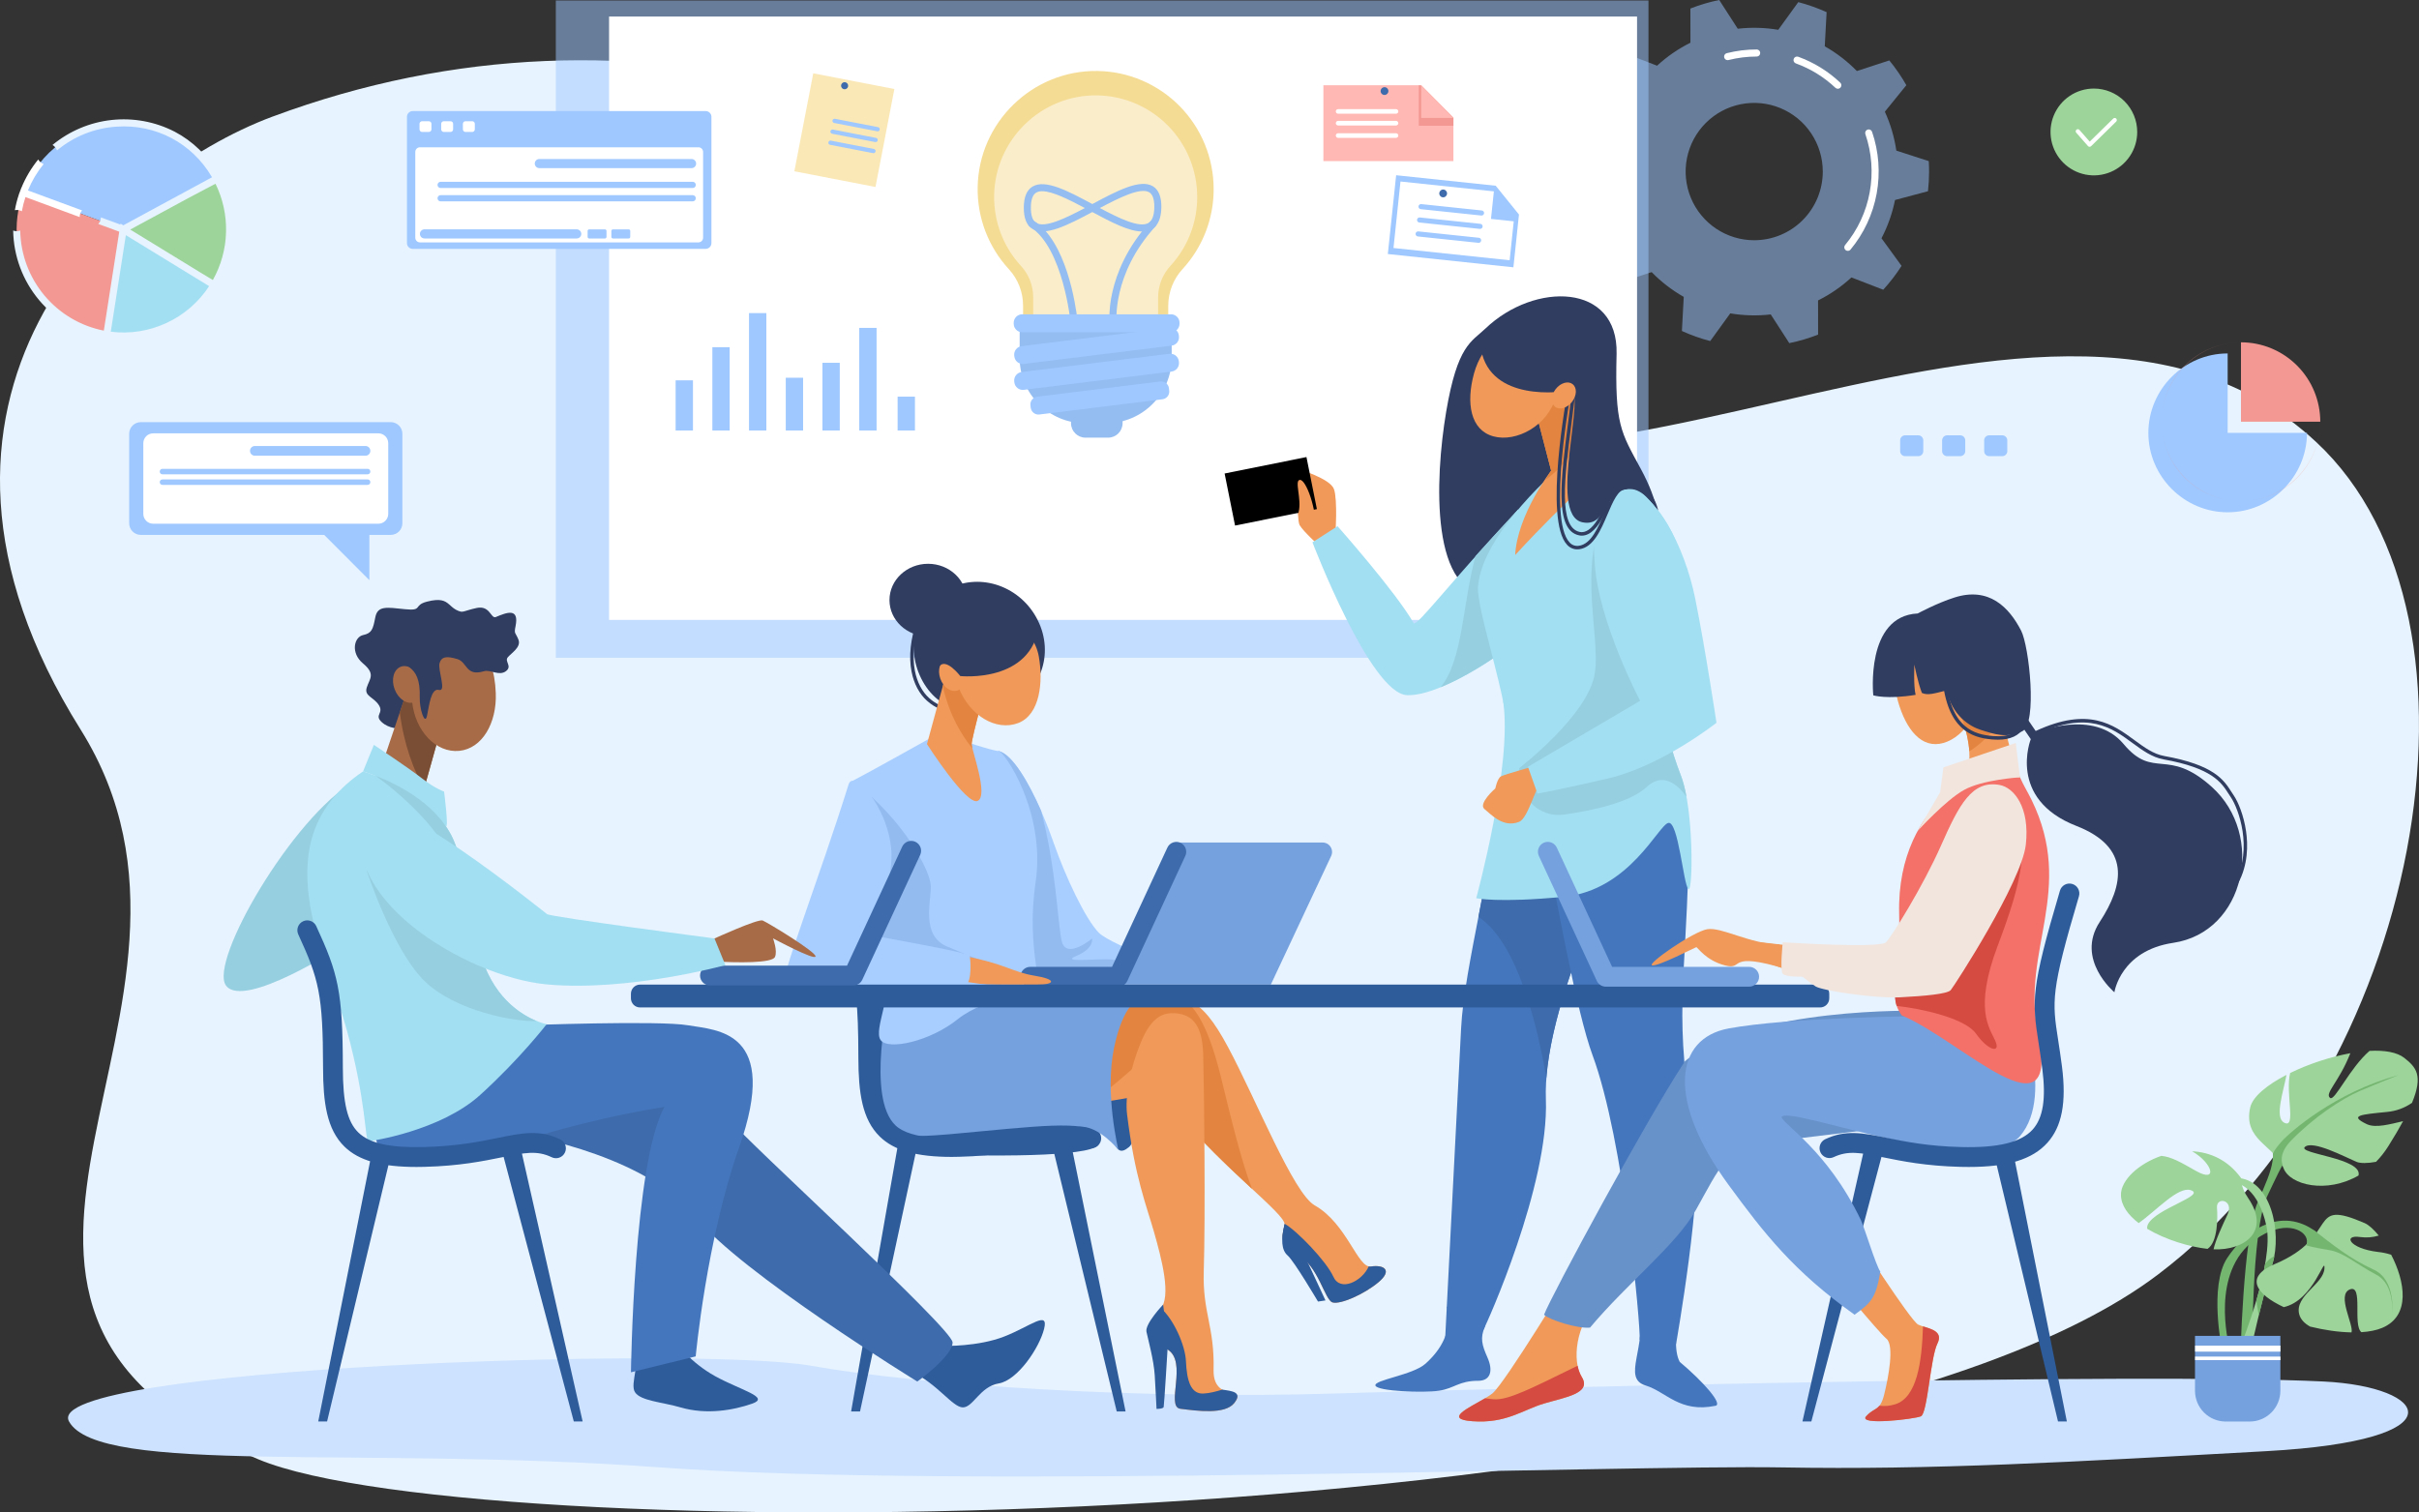 <svg width="686" height="429" viewBox="0 0 686 429" fill="none" xmlns="http://www.w3.org/2000/svg">
<rect x="0" y="0" width="686" height="429" fill="#333333" stroke="none"/>
<g clip-path="url(#clip0_5_6)">
<path d="M77.344 33.059C180.663 -5.363 285.673 28.605 356.886 102.587C428.099 176.57 577.578 51.525 656.846 125.386C710.947 175.793 686.164 305.39 611.988 361.523C511.166 437.819 135.559 440.109 73.243 413.929C-33.262 369.188 72.557 286.341 22.843 206.915C-35.801 113.219 31.689 50.031 77.344 33.053V33.059Z" fill="#E7F3FE"/>
<path d="M658.909 391.868C607.191 389.335 431.265 393.627 377.745 395.299C324.225 396.971 262.129 393.091 229.869 387.387C197.609 381.682 11.101 387.872 19.576 403.213C28.052 418.553 102.666 410.073 187.289 416.239C271.913 422.405 462.242 415.468 505.183 416.239C548.123 417.01 587.484 414.697 642.811 411.622C698.139 408.548 688.885 393.338 658.907 391.868H658.909Z" fill="#CCE2FF"/>
<path opacity="0.5" d="M546.752 54.242C546.96 52.39 547.064 50.528 547.065 48.664C547.065 47.661 547.033 46.683 546.975 45.704L537.777 42.721C537.221 38.905 536.124 35.188 534.519 31.682L540.619 24.164C539.211 21.688 537.595 19.338 535.788 17.139L526.589 20.149C523.898 17.394 520.832 15.033 517.482 13.136L518.004 3.454C515.415 2.273 512.728 1.319 509.974 0.602L504.293 8.454C500.498 7.814 496.632 7.712 492.809 8.153L487.55 0C484.761 0.568 482.027 1.377 479.378 2.419L479.39 12.115C475.945 13.831 472.759 16.027 469.927 18.636L460.91 15.148C458.987 17.251 457.248 19.516 455.712 21.918L461.407 29.745C459.618 33.161 458.325 36.814 457.568 40.596L448.226 43.085C448.019 44.936 447.914 46.797 447.914 48.66C447.914 49.664 447.946 50.643 448.004 51.623L457.201 54.605C457.757 58.422 458.854 62.139 460.459 65.645L454.36 73.161C455.766 75.641 457.382 77.995 459.191 80.198L468.39 77.188C471.078 79.945 474.142 82.308 477.491 84.206L476.968 93.889C479.558 95.069 482.245 96.023 484.999 96.739L490.68 88.887C494.474 89.527 498.34 89.629 502.163 89.188L507.423 97.331C510.211 96.763 512.944 95.954 515.592 94.912L515.58 85.216C519.026 83.5 522.213 81.305 525.046 78.695L534.062 82.183C535.985 80.079 537.724 77.814 539.26 75.413L533.566 67.585C535.353 64.168 536.646 60.514 537.403 56.731L546.752 54.242ZM497.484 68.145C493.638 68.147 489.877 67.007 486.678 64.868C483.479 62.729 480.985 59.687 479.511 56.128C478.038 52.569 477.651 48.652 478.4 44.873C479.149 41.094 481 37.622 483.719 34.897C486.438 32.172 489.903 30.315 493.675 29.563C497.448 28.81 501.358 29.195 504.912 30.669C508.466 32.142 511.504 34.639 513.642 37.842C515.779 41.045 516.92 44.812 516.92 48.664C516.92 53.829 514.873 58.782 511.228 62.435C507.584 66.088 502.64 68.142 497.484 68.145Z" fill="#9EC8FF"/>
<path d="M524.018 71.156C523.828 71.156 523.642 71.101 523.482 70.999C523.321 70.897 523.193 70.751 523.113 70.579C523.032 70.406 523.002 70.215 523.026 70.026C523.05 69.837 523.127 69.659 523.248 69.512C526.821 65.2 529.227 60.04 530.233 54.528C531.24 49.016 530.814 43.337 528.997 38.037C528.954 37.912 528.936 37.78 528.944 37.648C528.952 37.517 528.986 37.388 529.044 37.27C529.101 37.151 529.182 37.045 529.28 36.958C529.379 36.87 529.494 36.803 529.618 36.76C529.743 36.717 529.874 36.699 530.006 36.707C530.137 36.715 530.266 36.749 530.384 36.807C530.502 36.865 530.608 36.945 530.695 37.044C530.783 37.143 530.85 37.258 530.893 37.382C532.821 43.008 533.273 49.037 532.204 54.888C531.135 60.74 528.582 66.217 524.789 70.795C524.695 70.908 524.577 70.999 524.444 71.062C524.31 71.124 524.165 71.156 524.018 71.156Z" fill="white"/>
<path d="M521.192 25.181C520.937 25.181 520.691 25.084 520.505 24.908C517.277 21.856 513.458 19.5 509.284 17.988C509.159 17.944 509.044 17.875 508.946 17.787C508.847 17.698 508.767 17.591 508.71 17.471C508.654 17.351 508.621 17.221 508.615 17.088C508.609 16.956 508.629 16.823 508.674 16.698C508.719 16.574 508.788 16.459 508.878 16.361C508.968 16.264 509.076 16.185 509.196 16.129C509.317 16.074 509.447 16.043 509.579 16.038C509.711 16.033 509.844 16.054 509.968 16.101C514.395 17.708 518.446 20.208 521.87 23.447C522.016 23.585 522.117 23.764 522.161 23.96C522.204 24.156 522.188 24.361 522.114 24.548C522.04 24.735 521.912 24.895 521.745 25.008C521.579 25.121 521.383 25.181 521.182 25.181H521.192Z" fill="white"/>
<path d="M489.934 17.061C489.69 17.061 489.453 16.971 489.27 16.809C489.087 16.647 488.969 16.423 488.939 16.18C488.909 15.937 488.969 15.691 489.107 15.489C489.245 15.287 489.452 15.143 489.69 15.083C492.465 14.385 495.316 14.032 498.178 14.034C498.443 14.034 498.698 14.139 498.886 14.328C499.074 14.516 499.18 14.771 499.18 15.037C499.18 15.303 499.074 15.559 498.886 15.747C498.698 15.935 498.443 16.041 498.178 16.041C495.481 16.04 492.795 16.372 490.181 17.03C490.1 17.05 490.017 17.06 489.934 17.061Z" fill="white"/>
<path opacity="0.5" d="M467.486 0.143H157.628V186.579H467.486V0.143Z" fill="#9EC8FF"/>
<path d="M464.248 4.691H172.724V175.843H464.248V4.691Z" fill="white"/>
<path d="M421.306 93.144C435.2 79.897 458.944 80.198 458.443 100.37C457.942 120.541 459.606 122.448 465.322 133.019C485.159 169.735 441.678 167.574 423.544 168.778C405.41 169.982 406.913 135.761 410.119 116.794C413.325 97.827 417.242 97.02 421.306 93.144Z" fill="#303C60"/>
<path d="M427.798 208.8C423.344 246.269 415.251 273.965 414.349 291.726C413.447 309.487 409.843 379.424 409.843 379.424C409.843 379.424 419.759 378.73 420.663 377.217C421.567 375.703 439.298 336.271 438.396 311.889C437.494 287.507 456.107 250.425 456.107 250.425L451.621 214.046L427.798 208.8Z" fill="#4476BD"/>
<path d="M432.066 225.118L425.101 228.038C423.208 239.918 421.106 250.6 419.262 260.073C430.347 267.253 436.074 291.168 438.526 305.789C439.777 289.429 447.483 269.661 452.264 258.727L432.066 225.118Z" fill="#3E6BAB"/>
<path d="M464.226 205.026C464.226 205.026 479.238 224.206 478.767 245.972C478.052 279.089 474.445 288.556 480.721 323.291C483.172 336.858 475.311 381.235 475.311 381.235C475.311 381.235 468.596 381.763 464.99 379.964C465.29 376.703 460.65 323.661 451.613 299.278C447.234 287.471 441.085 254.401 437.787 235.436C434.489 216.471 433.88 212.555 435.082 212.555C436.284 212.555 464.226 205.026 464.226 205.026Z" fill="#4476BD"/>
<path d="M378.707 151.752C378.707 151.752 379.374 141.827 378.306 138.76C377.238 135.693 368.019 133.019 368.019 133.019C368.019 133.019 367.618 147.202 368.554 148.942C369.489 150.682 374.966 155.631 374.966 155.631L378.707 151.752Z" fill="#F09959"/>
<path d="M430.533 144.512C409.428 167.273 402.551 176.849 400.948 176.849C395.939 167.991 379.308 149.257 379.308 149.257L372.194 153.825C372.194 153.825 388.589 196.733 399.008 197.179C409.428 197.624 430.605 182.382 430.868 180.632C431.13 178.882 430.533 144.512 430.533 144.512Z" fill="#A2DFF2"/>
<path d="M370.495 129.647L347.288 134.313L350.246 149.076L373.453 144.41L370.495 129.647Z" fill="black"/>
<path d="M373.116 150.547C373.437 144.442 370.415 136.114 368.68 136.124C366.945 136.134 369.213 141.582 368.279 145.194C367.772 147.153 373.116 150.547 373.116 150.547Z" fill="#F09959"/>
<path d="M408.522 194.951C418.846 190.736 430.674 181.935 430.874 180.63C431.144 178.88 430.533 144.52 430.533 144.52C425.925 149.48 421.917 153.879 418.429 157.727C414.648 171.831 414.896 187.187 408.522 194.951Z" fill="#96CFE0"/>
<path d="M451.973 129.539C451.973 129.539 472.169 139.681 476.577 157.639C480.985 175.596 467.941 197.763 466.338 209.597C464.735 221.431 427.866 223.514 427.866 210.845C427.866 198.702 418.629 172.923 419.15 166.357C420.384 150.935 442.86 132.068 442.86 132.068L451.973 129.539Z" fill="#A2DFF2"/>
<path d="M446.112 106.287L454.783 133.071C454.783 133.071 445.525 140.229 429.682 157.442C430.297 145.987 439.879 133.499 439.879 133.499L433.32 108.209L446.112 106.287Z" fill="#F09959"/>
<path d="M450.16 118.779L446.114 106.287L433.323 108.205L439.881 133.495C439.881 133.495 439.24 134.519 438.296 136.124C444.475 131.532 448.264 125.814 450.16 118.779Z" fill="#E38540"/>
<path d="M441.323 112.332C438.985 120.854 429.93 125.545 423.49 123.773C417.05 122 415.676 114.438 418.016 105.909C420.356 97.381 427.468 91.914 433.902 93.684C440.336 95.454 443.662 103.81 441.323 112.332Z" fill="#F09959"/>
<path d="M426.255 198.828C429.061 216.648 418.641 254.775 418.641 254.775C418.641 254.775 424.853 256.18 443.488 254.373C462.122 252.567 470.338 233.939 473.143 233.419C475.948 232.899 477.389 250.754 478.771 252.165C480.154 253.576 480.374 229.616 476.75 220.196C470.338 203.499 471.592 196.416 473.99 186.298C478.252 168.318 426.255 198.828 426.255 198.828Z" fill="#A2DFF2"/>
<path d="M410.286 370.653C411.965 377.477 408.65 382.897 404.216 386.851C400.609 390.062 389.523 391.427 390.056 393.033C390.589 394.638 403.681 395.148 408.089 394.478C412.498 393.807 413.7 391.668 419.188 391.668C422.785 391.668 423.452 388.739 421.849 385.117C420.246 381.494 419.685 379.497 421.134 376.247C422.582 372.998 410.286 370.653 410.286 370.653Z" fill="#4476BD"/>
<path d="M475.708 370.653C475.439 377.746 474.618 383.029 476.355 386.309C483.061 391.929 488.636 398.311 486.508 398.753C476.355 400.852 472.482 394.757 466.737 393.025C459.688 390.899 467.404 382.026 464.643 370.645C463.108 364.319 475.287 365.828 475.287 365.828L475.708 370.653Z" fill="#4476BD"/>
<path d="M478.272 226.021C477.872 223.799 477.367 221.806 476.758 220.2C470.346 203.503 471.6 196.42 473.999 186.302C474.173 185.612 474.254 184.902 474.241 184.191C474.78 182.384 475.285 180.558 475.728 178.719L473.552 159.039L457.86 140.373C446.1 157.635 454.037 179.111 452.272 190.953C450.507 202.795 430.808 217.902 430.808 217.902L431.449 222.103C431.869 224.874 433.361 227.369 435.603 229.046C437.844 230.724 440.655 231.451 443.427 231.069C451.549 229.941 462.202 227.673 466.943 223.265C471.528 219 475.589 222.3 478.272 226.021Z" fill="#96CFE0"/>
<path d="M435.412 217.23C435.412 217.23 426.712 219.666 425.672 220.212C424.632 220.758 424.057 223.638 424.057 223.638C424.057 223.638 419.078 227.968 420.985 229.501C422.893 231.035 426.299 234.92 430.804 233.114C433.567 232.004 435.711 221.832 437.522 221.75C439.334 221.667 435.412 217.23 435.412 217.23Z" fill="#F09959"/>
<path d="M460.038 138.103C469.348 138.368 477.79 155.164 480.731 169.735C483.672 184.307 486.768 205.024 486.768 205.024C486.768 205.024 471.339 217.222 456.095 220.786C442.796 223.895 436.006 225.112 436.006 225.112L433.309 217.507L465.128 198.784C465.128 198.784 453.428 176.706 452.264 160.047C451.1 143.388 452.963 137.903 460.038 138.103Z" fill="#A2DFF2"/>
<path d="M419.733 96.355C420.248 113.081 439.751 111.8 445.095 110.768C450.438 109.737 438.59 146.056 448.767 148.151C456.241 149.688 454.558 137.977 462.862 138.76C466.535 139.107 470.225 144.795 470.225 144.795C470.225 144.795 469.676 141.301 466.871 138.76C464.066 136.219 456.71 120.708 454.777 109.602C452.843 98.497 439.749 91.314 435.879 91.091C432.01 90.868 422.52 95.286 422.52 95.286L419.733 96.355Z" fill="#303C60"/>
<path d="M448.597 151.938C448.328 151.938 448.059 151.909 447.796 151.852C444.538 151.158 442.959 147.727 442.824 141.06C442.708 135.344 443.652 128.014 444.65 120.242C445.05 117.103 445.471 113.857 445.816 110.716C445.823 110.652 445.842 110.591 445.873 110.534C445.904 110.478 445.946 110.429 445.995 110.388C446.045 110.348 446.103 110.318 446.164 110.3C446.226 110.282 446.29 110.277 446.354 110.284C446.418 110.291 446.479 110.31 446.535 110.341C446.592 110.372 446.641 110.414 446.681 110.464C446.721 110.514 446.751 110.571 446.769 110.633C446.787 110.694 446.793 110.759 446.786 110.823C446.441 113.974 446.022 117.223 445.62 120.366C443.686 135.394 441.861 149.586 447.998 150.895C448.186 150.935 448.377 150.956 448.569 150.955C452.094 150.955 455.268 144.074 457.117 137.373C457.155 137.252 457.239 137.151 457.35 137.091C457.461 137.03 457.591 137.015 457.713 137.049C457.835 137.083 457.939 137.163 458.004 137.272C458.068 137.381 458.088 137.51 458.059 137.634C456.837 142.055 453.55 151.938 448.597 151.938Z" fill="#303C60"/>
<path d="M447.295 155.824C446.75 155.826 446.212 155.713 445.714 155.491C445.217 155.269 444.772 154.944 444.409 154.538C437.761 147.499 444.335 112.177 444.61 110.676C444.622 110.613 444.646 110.553 444.681 110.5C444.716 110.446 444.761 110.4 444.814 110.364C444.867 110.328 444.927 110.302 444.989 110.289C445.052 110.276 445.117 110.276 445.18 110.288C445.243 110.3 445.302 110.324 445.356 110.359C445.41 110.394 445.456 110.44 445.492 110.493C445.528 110.546 445.553 110.605 445.566 110.668C445.579 110.731 445.579 110.796 445.567 110.859C445.499 111.222 438.801 147.188 445.109 153.867C445.435 154.237 445.85 154.517 446.314 154.682C446.779 154.848 447.277 154.893 447.763 154.813C451.216 154.357 453.21 149.664 454.967 145.524C456.672 141.509 458.277 137.716 461.136 137.816C461.261 137.828 461.377 137.886 461.46 137.98C461.543 138.074 461.586 138.197 461.582 138.322C461.577 138.448 461.524 138.566 461.435 138.654C461.345 138.742 461.226 138.792 461.1 138.794H461.03C458.888 138.794 457.424 142.252 455.865 145.909C454.005 150.291 451.895 155.254 447.892 155.784C447.694 155.811 447.494 155.824 447.295 155.824Z" fill="#303C60"/>
<path d="M445.812 113.98C444.437 115.754 442.283 116.388 441.003 115.385C439.722 114.381 439.801 112.141 441.171 110.367C442.542 108.593 444.698 107.959 445.98 108.962C447.263 109.966 447.186 112.198 445.812 113.98Z" fill="#F09959"/>
<path d="M294.289 175.917C299.05 185.457 295.109 196.438 285.741 200.31C276.324 204.216 266.008 201.998 261.247 192.46C256.487 182.922 260.023 171.486 269.146 166.915C278.269 162.345 289.528 166.39 294.289 175.917Z" fill="#303C60"/>
<path d="M268.621 201.474C267.571 201.474 265.499 201.101 262.866 198.76C260.706 196.839 259.154 193.895 258.498 190.471C257.669 186.146 258.21 181.174 260.101 175.695C260.12 175.631 260.152 175.573 260.194 175.522C260.236 175.472 260.288 175.43 260.347 175.4C260.405 175.37 260.469 175.353 260.535 175.348C260.601 175.343 260.666 175.352 260.729 175.374C260.791 175.395 260.848 175.429 260.897 175.473C260.946 175.517 260.985 175.571 261.013 175.63C261.04 175.69 261.056 175.755 261.058 175.821C261.06 175.887 261.049 175.952 261.025 176.014C259.188 181.33 258.661 186.132 259.456 190.286C260.073 193.498 261.514 196.251 263.514 198.03C266.854 200.996 269.092 200.456 269.124 200.45C269.247 200.421 269.377 200.441 269.486 200.505C269.594 200.57 269.674 200.674 269.708 200.796C269.741 200.918 269.727 201.049 269.666 201.16C269.606 201.272 269.505 201.355 269.385 201.394C269.135 201.453 268.878 201.48 268.621 201.474Z" fill="#303C60"/>
<path d="M283.168 213.035C288.578 214.251 295.429 229.335 298.779 238.997C302.158 248.743 307.886 260.834 311.637 264.592C315.388 268.349 340.028 277.058 340.028 277.058C340.028 277.058 279.137 277.176 280.383 277.058C281.629 276.939 283.168 213.035 283.168 213.035Z" fill="#A8CEFF"/>
<path d="M315.509 272.204C312.176 271.727 300.15 273.276 305.27 271.131C310.389 268.985 309.678 266.241 309.678 266.241C309.678 266.241 302.414 272.323 301.106 267.004C299.976 262.418 299.543 246.226 295.257 229.999C291.716 221.95 287.084 213.902 283.184 213.027C283.184 213.027 283.048 218.739 282.822 226.751C284.316 244.482 286.855 270.531 287.498 277.096C295.569 277.108 309.079 277.096 320.378 277.082L327.894 276.723C327.894 276.723 318.843 272.68 315.509 272.204Z" fill="#93BBF0"/>
<path d="M263.251 209.683C263.251 209.683 246.019 219.331 241.996 221.382C237.972 223.434 253.253 283.659 256.651 286.238C260.049 288.817 289.957 286.684 293.361 283.428C296.766 280.173 290.756 270.197 293.696 250.217C296.635 230.236 284.707 212.985 283.174 213.025C281.641 213.065 271.635 209.681 271.635 209.681L263.251 209.683Z" fill="#A8CEFF"/>
<path d="M256.659 286.234C260.065 288.815 281.457 288.874 290.568 286.033C291.596 285.714 296.265 283.85 296.379 282.098C295.279 281.897 290.913 282.417 289.142 282.009C282.98 280.59 279.588 272.945 279.588 272.945C279.588 272.945 276.193 271.723 268.603 268.503C261.013 265.284 264.139 255.533 263.961 251.242C263.782 246.951 256.459 232.905 242.707 222.262L241.447 222.827C240.457 232.616 253.515 283.848 256.659 286.234Z" fill="#93BBF0"/>
<path d="M375.08 238.987H333.574L314.671 279.284H360.39L377.502 242.806C377.694 242.398 377.78 241.947 377.751 241.497C377.723 241.046 377.581 240.61 377.339 240.229C377.098 239.848 376.764 239.535 376.369 239.317C375.974 239.1 375.531 238.986 375.08 238.987Z" fill="#75A1DE"/>
<path d="M317.152 279.872H292.175C291.431 279.872 290.718 279.576 290.192 279.049C289.665 278.522 289.37 277.807 289.37 277.062C289.37 276.316 289.665 275.602 290.192 275.075C290.718 274.548 291.431 274.252 292.175 274.252H315.362L331.038 240.462C331.19 240.123 331.408 239.818 331.679 239.564C331.95 239.31 332.269 239.112 332.617 238.983C332.965 238.853 333.335 238.794 333.706 238.809C334.077 238.823 334.441 238.911 334.778 239.068C335.114 239.225 335.416 239.447 335.667 239.721C335.917 239.996 336.11 240.317 336.236 240.667C336.361 241.017 336.416 241.389 336.397 241.76C336.378 242.131 336.286 242.495 336.125 242.83L319.695 278.252C319.468 278.736 319.109 279.146 318.659 279.433C318.208 279.72 317.686 279.872 317.152 279.872Z" fill="#3E6BAB"/>
<path d="M273.831 271.261C284.665 273.288 287.33 275.781 293.235 276.735C299.93 277.814 299.134 279.298 294.161 279.298C289.188 279.298 276.692 279.498 272.404 278.537C268.116 277.576 273.831 271.261 273.831 271.261Z" fill="#F09959"/>
<path d="M240.649 222.508C232.346 249.105 220.574 279.282 222.449 279.282C224.325 279.282 272.005 281.212 273.881 279.605C275.756 277.997 275.219 271.825 274.953 271.02C274.686 270.215 247.844 265.443 247.844 265.443C247.844 265.443 251.379 258.544 252.72 245.06C254.06 231.576 242.216 217.466 240.649 222.508Z" fill="#A8CEFF"/>
<path d="M269.563 186.577L262.875 211.064C262.875 211.064 274.178 228.726 277.283 227.167C280.389 225.607 275.548 212.802 275.548 211.064C275.548 209.326 280.391 191.394 280.391 191.394L269.563 186.577Z" fill="#F09959"/>
<path d="M275.775 212.312C275.658 211.905 275.581 211.486 275.544 211.064C275.544 209.326 280.387 191.394 280.387 191.394L269.567 186.577L267.363 194.68C269.278 203.051 272.767 208.627 275.775 212.312Z" fill="#E38540"/>
<path d="M294.59 186.174C295.864 193.273 295.024 202.702 288.731 205.101C282.437 207.499 274.855 202.911 271.795 194.864C268.735 186.818 271.36 178.336 277.656 175.937C283.952 173.539 293.067 177.69 294.59 186.174Z" fill="#F09959"/>
<path d="M273.29 190.168C274.172 192.651 273.406 195.186 271.579 195.842C269.751 196.498 267.553 195.011 266.672 192.528C265.79 190.045 266.555 187.51 268.383 186.854C270.21 186.198 272.408 187.687 273.29 190.168Z" fill="#F09959"/>
<path d="M294.67 177.252C292.526 193.911 272.318 191.767 272.318 191.767C272.318 191.767 268.15 186.28 266.275 189.158C264.399 192.036 268.88 172.266 280.471 171.642C284.282 171.439 294.67 177.252 294.67 177.252Z" fill="#303C60"/>
<path d="M263.191 180.496C269.235 180.496 274.135 175.89 274.135 170.209C274.135 164.528 269.235 159.923 263.191 159.923C257.147 159.923 252.247 164.528 252.247 170.209C252.247 175.89 257.147 180.496 263.191 180.496Z" fill="#303C60"/>
<path d="M241.37 400.359H243.895L260.045 325.353H254.535L241.37 400.359Z" fill="#2E5B9A"/>
<path d="M319.196 400.359H316.691L297.876 322.703H303.386L319.196 400.359Z" fill="#2E5B9A"/>
<path d="M269.944 328.163C259.925 328.163 253.565 326.356 249.506 322.404C244.482 317.501 243.442 309.906 243.426 300.009C243.414 292.221 243.226 287.149 242.809 283.051C242.743 282.315 242.969 281.583 243.439 281.013C243.908 280.443 244.582 280.081 245.316 280.005C246.049 279.929 246.783 280.146 247.358 280.608C247.934 281.071 248.304 281.741 248.389 282.475C248.832 286.772 249.025 292.015 249.037 300.001C249.053 310.037 250.323 315.353 253.421 318.378C256.601 321.479 262.348 322.76 272.056 322.515C281.427 322.284 287.885 320.971 293.061 319.905C299.874 318.517 304.805 317.515 310.646 320.307C310.985 320.462 311.289 320.683 311.542 320.957C311.795 321.231 311.991 321.553 312.118 321.904C312.245 322.255 312.301 322.627 312.283 323C312.265 323.373 312.173 323.738 312.013 324.075C311.852 324.412 311.626 324.713 311.348 324.961C311.07 325.21 310.745 325.4 310.392 325.521C310.04 325.642 309.667 325.692 309.295 325.667C308.924 325.642 308.56 325.544 308.227 325.377C304.081 323.392 300.565 324.108 294.179 325.409C288.781 326.507 282.06 327.876 272.194 328.121C271.426 328.149 270.676 328.163 269.944 328.163Z" fill="#2E5B9A"/>
<path d="M247.161 279.611L262.508 280.249L258.422 322.693C258.422 322.693 246.981 315.379 247.161 307.508C247.342 299.636 247.161 279.611 247.161 279.611Z" fill="#2E5B9A"/>
<path d="M322.922 283.565C335.899 281.592 340.309 282.214 348.252 297.012C356.195 311.811 366.764 338.475 372.846 341.917C381.999 347.102 385.032 359.815 388.791 359.243C392.55 358.671 394.971 360.337 390.879 363.743C386.788 367.149 380.185 370.047 377.925 369.443C375.665 368.839 373.918 359.062 368.015 355.887C362.112 352.712 363.889 350.106 364.276 347.298C364.662 344.491 347.056 331.563 333.783 315.486C325.672 305.663 321.494 299.178 320.877 293.301C320.26 287.424 322.922 283.565 322.922 283.565Z" fill="#F09959"/>
<path d="M355.083 337.255C352.077 329.596 349.047 316.955 346.204 305.366C342.162 288.886 337.928 284.974 335.243 283.215C331.999 282.401 328.156 282.774 322.912 283.571C322.912 283.571 320.247 287.438 320.867 293.313C321.486 299.188 325.662 305.675 333.773 315.498C340.76 323.964 348.949 331.555 355.083 337.255Z" fill="#E38540"/>
<path d="M326.87 296.591C326.87 296.591 323.417 322.683 320.203 325.339C317.903 327.237 316.274 327.362 314.667 319.58C313.06 311.799 317.166 282.748 317.166 282.748L326.87 296.591Z" fill="#2E5B9A"/>
<path d="M324.125 310.721L292.165 316.1L310.199 290.188L323.944 287.378L332.18 289.285L324.125 310.721Z" fill="#F09959"/>
<path d="M364.28 347.311C363.244 351.491 363.368 354.584 365.169 356.132C366.971 357.679 373.769 369.192 373.769 369.192L375.889 368.871L370.984 358.338L364.28 347.311Z" fill="#2E5B9A"/>
<path d="M377.925 369.449C380.185 370.051 386.79 367.153 390.879 363.749C394.969 360.345 392.55 358.679 388.791 359.249C388.582 359.281 388.368 359.271 388.162 359.219C386.285 363.42 380.109 366.571 378.117 362.133C376.142 357.735 367.682 348.982 364.274 347.108C364.282 347.174 364.282 347.242 364.274 347.309C363.887 350.118 362.114 352.728 368.013 355.897C373.912 359.066 375.667 368.843 377.925 369.449Z" fill="#2E5B9A"/>
<path d="M257.701 284.608C246.364 304.989 254.108 317.943 267.888 319.263C281.667 320.584 303.42 318.059 316.102 307.508C328.783 296.956 339.189 285.793 337.742 284.127C336.295 282.461 257.701 284.608 257.701 284.608Z" fill="#E38540"/>
<path d="M322.001 299.822C324.323 292.846 326.998 287.493 332.18 287.396C337.628 287.294 340.98 290.134 341.213 299.062C341.489 309.699 341.864 344.902 341.373 360.558C341.002 372.399 344.451 376.213 344.158 388.557C343.94 397.862 353.842 393.161 350.017 397.99C347.386 401.308 339.556 400.224 334.747 399.612C330.461 399.066 336.965 386.2 331.034 382.752C325.944 379.8 325.844 375.009 329.058 371.38C332.272 367.751 329.415 357.019 327.273 349.502C325.131 341.986 321.804 333.859 319.622 316.094C318.995 311.038 320.572 304.083 322.001 299.822Z" fill="#F09959"/>
<path d="M346.627 394.177C344.986 394.678 342.964 395.23 341.201 395.291C337.628 395.409 336.558 391.477 336.319 386.126C336.119 381.458 332.727 374.108 329.254 371.127C329.192 371.211 329.126 371.294 329.054 371.372C325.848 375.001 325.94 379.802 331.03 382.744C336.961 386.184 330.457 399.05 334.743 399.604C339.551 400.206 347.382 401.3 350.013 397.982C352.502 394.839 349.416 394.592 346.627 394.177Z" fill="#2E5B9A"/>
<path d="M329.855 370.051C329.855 370.051 324.646 375.5 325.123 377.766C325.599 380.033 327.206 385.757 327.475 390.168C327.743 394.58 327.98 399.648 327.98 399.648C327.98 399.648 329.855 399.648 330.004 399.114C330.152 398.58 331.196 381.179 331.196 381.179L329.855 370.051Z" fill="#2E5B9A"/>
<path d="M252.231 282.762C252.231 282.762 245.506 311.349 254.002 319.273C262.498 327.197 297.78 320.076 306.089 319.594C311.716 319.273 317.162 326.15 317.162 326.15C317.162 326.15 313.234 310.201 315.911 297.319C318.588 284.438 322.915 283.575 322.915 283.575L317.162 282.772L252.231 282.762Z" fill="#75A1DE"/>
<path d="M250.708 275.275C253.583 281.387 247.612 291.934 249.706 294.983C251.8 298.032 263.778 295.409 271.629 289.08C279.479 282.752 294.343 281.359 294.343 281.359L250.708 275.275Z" fill="#A8CEFF"/>
<path d="M262.87 327.36C286.623 328.255 311.625 327.832 311.625 324.287C311.625 320.742 310.555 318.238 292.159 319.671C273.763 321.104 261.263 323.069 255.727 321.816C250.191 320.564 262.87 327.36 262.87 327.36Z" fill="#2E5B9A"/>
<path d="M516.171 279.29H181.511C180.082 279.29 178.924 280.45 178.924 281.881V283.175C178.924 284.606 180.082 285.767 181.511 285.767H516.171C517.6 285.767 518.758 284.606 518.758 283.175V281.881C518.758 280.45 517.6 279.29 516.171 279.29Z" fill="#2E5B9A"/>
<path d="M560.646 192.482C562.946 200.609 557.326 208.982 551.134 210.747C544.943 212.511 540.527 206.985 538.224 198.859C535.922 190.732 539.078 182.717 545.267 180.959C551.457 179.201 558.344 184.355 560.646 192.482Z" fill="#F09959"/>
<path d="M525.941 349.96C525.941 349.96 541.809 374.647 543.951 375.719C546.093 376.791 551.453 377.06 549.443 381.086C547.433 385.113 546.638 400.943 544.756 401.747C542.875 402.552 526.807 404.431 529.219 401.747C531.632 399.064 533.113 400.405 534.329 395.576C535.545 390.746 537.254 381.622 534.978 379.743C532.702 377.865 518.772 360.961 518.772 360.961L525.941 349.96Z" fill="#F09959"/>
<path d="M446.072 360.558C446.072 360.558 426.784 392.4 423.214 395.262C419.643 398.125 407.853 402.418 417.497 403.134C427.141 403.851 431.786 399.923 437.857 398.117C443.928 396.31 451.43 395.254 448.573 390.604C445.716 385.953 446.902 375.798 453.063 369.359C459.225 362.92 446.072 360.558 446.072 360.558Z" fill="#F09959"/>
<path d="M544.496 286.716C544.496 286.716 496.749 285.465 477.818 301.027C466.745 317.842 439.959 367.462 437.875 372.927C439.306 374.358 447.341 376.942 450.913 376.582C461.451 363.998 475.377 353.117 480.917 343.246C487.742 331.081 489.846 324.998 500.919 323.926C511.991 322.854 536.986 319.273 544.496 319.273C552.006 319.273 544.496 286.716 544.496 286.716Z" fill="#6791C9"/>
<path d="M586.134 403.209H583.629L565.695 328.203H571.186L586.134 403.209Z" fill="#2E5B9A"/>
<path d="M511.154 403.209H513.678L534.257 325.554H528.746L511.154 403.209Z" fill="#2E5B9A"/>
<path d="M571.707 283.444L543.945 288.245C543.945 288.245 507.056 288.584 490.195 291.73C474.852 294.592 472.592 312.054 490.195 336.087C500.193 349.735 508.647 360.638 525.935 372.923C530.333 369.688 532.017 368.466 533.231 360.68C531.979 358.962 528.74 348.206 527.735 346.102C518.173 326.079 505.409 318.806 505.233 316.827C507.375 313.34 561.999 335.011 572.859 322.262C583.228 310.109 571.707 283.444 571.707 283.444Z" fill="#75A1DE"/>
<path d="M572.849 220.481C565.537 219.454 558.091 220.846 551.126 225.9C545.041 232.122 538.156 242.359 538.579 259.263C539.114 280.739 535.263 282.108 539.28 288.01C556.04 294.943 584.701 324.727 577.952 292.795C573.065 269.676 588.67 252.44 576.081 226.796C575.065 224.704 573.777 222.679 572.849 220.481Z" fill="#F37168"/>
<path d="M538.585 267.347C538.26 278.537 536.681 281.835 537.888 285.343C544.72 286.041 557.218 288.779 560.342 293.159C563.912 298.176 567.485 298.885 565.818 295.186C564.151 291.487 559.746 286.242 566.533 268.234C573.32 250.227 576.534 238.043 569.867 225.529L538.585 267.347Z" fill="#D54A41"/>
<path d="M572.849 220.481C568.346 209.805 567.238 197.801 567.238 197.801L555.452 201.289C555.452 201.289 562.149 216.316 555.721 221.683C554.119 223.006 552.585 224.409 551.124 225.886C558.091 220.847 565.537 219.454 572.849 220.481Z" fill="#F09959"/>
<path d="M567.599 200.657C566.9 200.035 566.026 199.252 565.108 198.449L555.49 201.295C555.49 201.311 555.476 201.329 555.47 201.347C555.703 201.879 558.151 207.602 558.476 213.107C561.341 211.367 564.477 208.529 568.064 203.569C567.872 202.465 567.717 201.484 567.599 200.657Z" fill="#E38540"/>
<path d="M564.573 223.833C552.435 228.086 553.781 240.894 542.608 259.788C536.826 269.567 531.456 269.423 531.456 269.423C521.44 269.371 511.436 268.736 501.494 267.522C491.223 266.265 490.571 269.328 497.715 271.885C512.122 277.046 527.071 282.599 539.126 281.257C551.18 279.914 571.797 249.107 572.861 241.088C574.332 229.995 570.689 221.691 564.573 223.833Z" fill="#F09959"/>
<path d="M558.322 331.013C557.568 331.013 556.796 331.003 556.005 330.985C546.139 330.74 539.421 329.379 534.02 328.273C527.637 326.973 524.118 326.266 519.972 328.241C519.303 328.547 518.541 328.577 517.85 328.326C517.159 328.074 516.594 327.561 516.277 326.896C515.96 326.231 515.916 325.469 516.155 324.772C516.394 324.075 516.896 323.5 517.554 323.171C523.395 320.375 528.322 321.377 535.138 322.77C540.322 323.825 546.772 325.138 556.144 325.369C566.697 325.632 573.153 324.046 576.452 320.383C579.397 317.112 580.259 311.656 579.181 303.218C578.814 300.36 578.447 297.984 578.125 295.886C577.215 290.004 576.616 286.118 577.357 280.127C578.049 274.541 579.898 267.08 584.182 252.629C584.395 251.914 584.882 251.314 585.537 250.959C586.191 250.604 586.96 250.524 587.674 250.737C588.387 250.95 588.987 251.438 589.341 252.094C589.695 252.75 589.775 253.52 589.562 254.235C581.547 281.277 581.948 283.916 583.669 295.029C583.998 297.159 584.37 299.573 584.747 302.504C586.053 312.69 584.747 319.564 580.617 324.149C576.367 328.863 569.438 331.013 558.322 331.013Z" fill="#2E5B9A"/>
<path d="M447.395 387.393C434.595 393.663 427.708 397.256 423.604 396.914C422.637 396.832 421.833 396.734 421.16 396.629C416.595 399.331 409.312 402.524 417.507 403.132C427.151 403.847 431.796 399.921 437.867 398.115C443.938 396.308 451.44 395.252 448.583 390.602C448.001 389.611 447.599 388.524 447.395 387.393Z" fill="#D54A41"/>
<path d="M545.338 376.233C545.025 386.383 543.632 396.441 537.435 398.341C535.992 398.797 534.469 398.934 532.968 398.743C531.995 399.947 530.804 399.965 529.209 401.741C526.805 404.425 542.871 402.544 544.746 401.741C546.622 400.939 547.423 385.104 549.433 381.08C551.084 377.769 547.764 376.998 545.338 376.233Z" fill="#D54A41"/>
<path d="M496.046 279.872H455.388C454.853 279.871 454.33 279.718 453.88 279.43C453.429 279.142 453.07 278.731 452.845 278.246L436.414 242.824C436.254 242.489 436.162 242.125 436.143 241.754C436.124 241.383 436.178 241.011 436.304 240.661C436.429 240.311 436.623 239.99 436.873 239.715C437.123 239.441 437.425 239.219 437.762 239.062C438.098 238.905 438.463 238.817 438.834 238.803C439.204 238.788 439.575 238.847 439.922 238.977C440.27 239.106 440.589 239.304 440.86 239.558C441.131 239.812 441.349 240.117 441.502 240.456L457.179 274.252H496.052C496.796 274.252 497.509 274.548 498.035 275.075C498.561 275.602 498.857 276.316 498.857 277.062C498.857 277.807 498.561 278.522 498.035 279.049C497.509 279.576 496.796 279.872 496.052 279.872H496.046Z" fill="#75A1DE"/>
<path d="M571.647 210.747L572.849 220.489C572.849 220.489 562.217 221.123 556.927 224.102C551.637 227.081 543.831 235.699 543.831 235.699L550.209 224.698L551.126 217.673L571.647 210.747Z" fill="#F2E5DE"/>
<path d="M504.541 267.889C496.326 267.771 488.179 262.871 484.131 263.58C480.084 264.288 466.867 273.479 468.534 273.836C470.201 274.193 480.679 268.754 481.035 268.672C481.392 268.59 483.654 272.439 489.251 273.854C494.847 275.269 489.291 269.653 506.637 274.9C517.922 278.312 504.541 267.889 504.541 267.889Z" fill="#F09959"/>
<path d="M567.118 222.669C559.221 221.188 555.569 228.275 550.449 239.844C545.33 251.413 536.595 265.463 534.852 267.273C533.109 269.083 505.563 267.273 505.563 267.273C505.563 267.273 504.73 275.263 505.563 276.219C506.397 277.174 511.16 277.054 511.16 277.054C511.16 277.054 513.063 278.577 514.849 279.783C516.634 280.99 531.756 283.256 538.781 282.896C545.806 282.537 552.234 281.943 553.188 280.869C554.142 279.795 573.31 250.219 574.5 239.605C575.69 228.991 571.148 223.426 567.118 222.669Z" fill="#F2E5DE"/>
<path d="M543.835 174.017C528.901 174.733 531.243 197.237 531.243 197.237C531.243 197.237 535.122 198.441 543.248 197.094C542.622 194.686 542.891 188.508 542.891 188.508C542.891 188.508 543.835 193.526 545.033 196.556C546.752 197.345 548.694 196.647 551.998 195.846C553.695 202.997 558.49 206.018 561.772 207.052C565.399 208.194 569.238 209.557 573.524 207.411C577.81 205.265 575.454 183.326 573.178 178.91C569.771 172.286 564.085 166.357 554.26 169.489C549.335 171.046 543.835 174.017 543.835 174.017Z" fill="#303C60"/>
<path d="M569.803 200.731L575.909 209.663C575.909 209.663 569.142 226.599 588.823 234.272C604.235 240.281 602.418 250.869 595.455 261.517C588.492 272.164 599.621 281.461 599.621 281.461C599.621 281.461 601.32 269.667 616.294 267.442C636.714 264.405 642.495 236.946 627.244 223.215C614.621 211.851 610.784 221.262 602.242 211.064C593.7 200.866 577.572 207.756 577.572 207.756L571.661 199.126L569.803 200.731Z" fill="#303C60"/>
<path d="M634.263 250.829C634.181 250.829 634.101 250.808 634.029 250.769C633.972 250.738 633.922 250.697 633.881 250.648C633.84 250.598 633.81 250.541 633.791 250.479C633.773 250.418 633.766 250.353 633.773 250.289C633.779 250.225 633.798 250.163 633.829 250.106C638.974 240.685 634.774 229.27 632.662 226.177C632.44 225.852 632.228 225.521 632.003 225.174C629.927 221.928 627.345 217.888 613.569 215.405C610.269 214.803 607.594 212.842 604.752 210.759C598.877 206.437 592.219 201.542 577.752 208.212C577.693 208.245 577.627 208.266 577.56 208.272C577.492 208.279 577.424 208.272 577.36 208.251C577.295 208.229 577.236 208.195 577.185 208.15C577.135 208.104 577.094 208.049 577.066 207.987C577.038 207.925 577.024 207.858 577.023 207.79C577.022 207.722 577.036 207.654 577.063 207.592C577.089 207.529 577.129 207.473 577.179 207.427C577.228 207.38 577.287 207.345 577.351 207.323C592.341 200.414 599.246 205.49 605.337 209.97C608.077 211.977 610.665 213.888 613.741 214.442C627.932 217.001 630.645 221.24 632.823 224.646C633.041 224.991 633.249 225.316 633.464 225.629C634.736 227.492 636.309 231.352 636.952 235.773C637.511 239.609 637.57 245.289 634.68 250.58C634.638 250.654 634.578 250.716 634.505 250.76C634.432 250.804 634.348 250.827 634.263 250.829Z" fill="#303C60"/>
<path d="M566.537 209.823C565.478 209.817 564.421 209.732 563.375 209.569C558.165 208.788 551.186 205.821 550.637 189.16C550.635 189.096 550.646 189.032 550.668 188.972C550.691 188.912 550.725 188.857 550.769 188.811C550.812 188.764 550.865 188.726 550.923 188.7C550.981 188.673 551.044 188.659 551.108 188.656C551.173 188.653 551.237 188.663 551.297 188.685C551.358 188.707 551.413 188.741 551.46 188.785C551.507 188.829 551.545 188.882 551.572 188.941C551.598 189 551.612 189.064 551.613 189.128C551.84 196.025 553.216 201.129 555.677 204.3C557.556 206.708 560.049 208.081 563.519 208.601C568.381 209.33 571.603 208.426 573.099 205.918C573.13 205.858 573.172 205.806 573.224 205.763C573.276 205.721 573.336 205.69 573.4 205.671C573.464 205.653 573.531 205.648 573.597 205.657C573.664 205.666 573.727 205.688 573.785 205.722C573.842 205.756 573.892 205.802 573.931 205.856C573.97 205.911 573.997 205.972 574.011 206.038C574.026 206.103 574.026 206.171 574.014 206.236C574.001 206.302 573.975 206.364 573.937 206.419C572.586 208.683 570.104 209.823 566.537 209.823Z" fill="#303C60"/>
<path d="M100.477 221.655C83.155 231.583 59.036 272.853 64.12 279.591C69.203 286.329 96.532 268.616 96.532 268.616L100.477 221.655Z" fill="#96CFE0"/>
<path d="M132.862 173.796C126.25 173.617 128.698 168.688 121.088 170.657C117.08 171.69 120.04 173.34 114.84 172.802C109.641 172.264 107.084 171.728 106.425 175.129C105.765 178.529 105.453 179.6 102.952 180.146C100.451 180.692 99.323 185.164 102.952 188.195C106.581 191.226 104.818 192.49 104.014 194.993C103.211 197.496 105.95 197.676 107.438 200.011C108.927 202.345 106.068 202.777 108.212 204.792C110.356 206.807 113.36 206.63 113.36 206.63L122.376 189.303L132.862 173.796Z" fill="#303C60"/>
<path d="M267.699 381.773C267.699 381.773 277.343 382.042 284.843 379.091C292.343 376.141 297.433 371.577 296.094 376.944C294.756 382.311 288.594 391.517 283.236 392.414C277.878 393.312 276.003 399.214 273.057 399.214C270.112 399.214 265.824 392.414 258.324 389.016C251.497 385.917 267.699 381.773 267.699 381.773Z" fill="#2E5B9A"/>
<path d="M191.712 380.869C191.712 380.869 195.767 386.473 202.824 390.369C210.114 394.383 218.526 396.332 213.31 398.153C208.094 399.973 200.472 401.388 193.034 399.225C187.824 397.707 181.701 397.388 180.086 394.919C178.471 392.451 181.988 386.253 180.525 376.986C179.353 369.563 191.712 380.869 191.712 380.869Z" fill="#2E5B9A"/>
<path d="M146.553 290.83C146.553 290.83 202.416 311.783 206.918 317.639C211.42 323.496 270.14 376.849 270.14 380.789C270.14 384.729 260.137 391.88 260.137 391.88C260.137 391.88 209.775 360.933 197.274 345.189C184.773 329.445 154.262 321.858 138.04 320.399C121.817 318.94 146.553 290.83 146.553 290.83Z" fill="#3E6BAB"/>
<path d="M148.695 290.83C148.695 290.83 186.915 289.399 195.13 290.83C203.345 292.262 221.365 292.235 209.579 325.566C200.34 351.682 197.292 384.747 197.292 384.747L178.934 389.257C178.934 389.257 179.661 329.801 188.428 313.968C182.034 315.022 170.318 317.079 154.088 321.74C123.965 330.371 107.45 326.047 107.45 326.047L102.956 310.299L148.695 290.83Z" fill="#4476BD"/>
<path d="M116.78 191.978L107.442 219.618L119.24 227.406L125.925 203.521L116.78 191.978Z" fill="#A86B48"/>
<path d="M120.294 223.632L125.925 203.525L116.78 191.988L113.374 202.098C114.544 211.22 117.391 218.779 120.294 223.632Z" fill="#7A4E34"/>
<path d="M140.6 196.655C140.903 205.061 136.781 212.336 130.229 212.985C123.677 213.633 117.7 207.365 116.874 198.999C116.049 190.633 120.695 183.318 127.245 182.671C133.796 182.025 140.123 183.392 140.6 196.655Z" fill="#A86B48"/>
<path d="M102.956 218.815C74.293 238.206 92.122 269.541 98.416 292.44C103.776 311.943 103.601 323.729 104.405 323.729C105.208 323.729 124.923 320.779 136.174 310.582C147.425 300.386 155.031 290.511 155.031 290.511C155.031 290.511 140.616 287.94 135.906 269.262C133.513 259.778 134.601 254.63 129.149 239.605C123.697 224.58 102.956 218.815 102.956 218.815Z" fill="#A2DFF2"/>
<path d="M102.956 218.815L106.028 211.291C106.028 211.291 115.76 217.729 119.653 220.77C123.547 223.811 125.933 224.528 125.933 224.528C125.933 224.528 127.336 235.314 126.426 234.336C114.928 222.003 102.956 218.815 102.956 218.815Z" fill="#A2DFF2"/>
<path d="M90.252 403.209H92.755L110.705 328.203H105.196L90.252 403.209Z" fill="#2E5B9A"/>
<path d="M165.228 403.209H162.726L142.129 325.554H147.635L165.228 403.209Z" fill="#2E5B9A"/>
<path d="M118.134 331.013C108.116 331.013 101.756 329.206 97.696 325.254C92.673 320.351 91.633 312.756 91.617 302.859C91.585 282.057 90.437 277.756 84.59 265.051C84.436 264.716 84.349 264.354 84.334 263.985C84.32 263.616 84.378 263.248 84.506 262.902C84.763 262.203 85.288 261.635 85.963 261.323C86.639 261.011 87.411 260.981 88.109 261.239C88.807 261.497 89.374 262.022 89.685 262.699C95.865 276.126 97.195 281.062 97.227 302.851C97.243 312.887 98.514 318.203 101.612 321.228C104.79 324.329 110.536 325.608 120.246 325.365C129.618 325.134 136.076 323.821 141.252 322.766C148.064 321.377 152.995 320.375 158.836 323.167C159.175 323.322 159.48 323.543 159.733 323.817C159.986 324.091 160.181 324.413 160.309 324.764C160.436 325.115 160.492 325.487 160.474 325.86C160.456 326.233 160.364 326.598 160.203 326.935C160.043 327.272 159.817 327.573 159.538 327.821C159.26 328.07 158.936 328.26 158.583 328.381C158.231 328.502 157.858 328.552 157.486 328.527C157.114 328.503 156.751 328.404 156.418 328.237C152.272 326.254 148.754 326.968 142.37 328.269C136.97 329.367 130.251 330.736 120.385 330.981C119.617 331.002 118.866 331.013 118.134 331.013Z" fill="#2E5B9A"/>
<path d="M241.992 279.53H201.334C200.59 279.53 199.876 279.234 199.35 278.707C198.824 278.18 198.528 277.466 198.528 276.72C198.528 275.975 198.824 275.261 199.35 274.734C199.876 274.207 200.59 273.911 201.334 273.911H240.206L255.877 240.115C256.196 239.448 256.765 238.934 257.46 238.684C258.155 238.434 258.92 238.469 259.59 238.781C260.259 239.092 260.779 239.656 261.036 240.349C261.294 241.042 261.268 241.809 260.965 242.483L244.534 277.905C244.309 278.39 243.95 278.801 243.5 279.089C243.049 279.377 242.526 279.53 241.992 279.53Z" fill="#3E6BAB"/>
<path d="M104.018 247.035C104.018 247.035 111.161 268.861 120.002 277.895C128.842 286.929 146.634 289.963 152.204 289.618C147.764 287.83 139.306 282.742 135.906 269.258C133.513 259.774 134.601 254.626 129.149 239.601C125.103 228.445 112.632 222.398 106.475 220.022C114.161 225.551 123.771 234.659 126.724 241.59C130.003 249.275 104.018 247.035 104.018 247.035Z" fill="#96CFE0"/>
<path d="M202.618 266.203C202.618 266.203 214.939 260.569 216.28 261.105C217.62 261.641 231.28 269.904 231.28 271.273C231.28 272.642 219.225 266.171 219.225 266.171C219.225 266.171 220.566 269.75 219.762 271.464C218.959 273.178 209.691 273.18 201.328 272.644C192.964 272.108 202.618 266.203 202.618 266.203Z" fill="#A86B48"/>
<path d="M104.413 230.176C93.054 253.496 132.018 277.142 155.133 279.237C178.249 281.333 205.714 273.764 205.714 273.764L202.618 266.193C202.618 266.193 156.306 260.14 155.129 259.291C153.953 258.442 108.573 221.635 104.413 230.176Z" fill="#A2DFF2"/>
<path d="M119.18 192.765C120.234 195.537 119.461 198.405 117.457 199.17C115.453 199.934 112.973 198.303 111.919 195.531C110.865 192.759 111.638 189.889 113.644 189.126C115.65 188.363 118.128 189.991 119.18 192.765Z" fill="#A86B48"/>
<path d="M140.616 175.02C143.754 173.707 147.289 172.303 146.197 177.643C145.72 179.968 146.197 179.313 147.03 181.457C147.864 183.601 144.928 185.291 143.977 186.475C143.025 187.659 145.363 188.964 143.458 190.395C141.552 191.826 139.049 189.863 137.266 190.395C131.968 191.978 132.623 187.803 129.652 186.934C126.68 186.065 125.218 186.202 124.653 188.109C124.088 190.015 126.734 196.298 124.472 195.701C122.21 195.105 121.701 200.173 121.094 203.035C120.487 205.898 118.932 201.06 119.032 197.787C119.186 192.769 117.942 190.656 116.097 189.251C114.251 187.846 113.464 175.068 122.392 174.599C131.321 174.129 131.379 173.258 135.188 172.451C138.997 171.644 139.186 175.606 140.616 175.02Z" fill="#303C60"/>
<path d="M641.256 320.897C646.949 326.103 644.474 331.31 640.265 340.982C636.055 350.654 635.315 386.359 635.315 386.359L638.78 385.863C638.78 385.863 638.285 349.165 642.988 339.246C647.69 329.327 649.672 324.367 653.88 327.591C658.088 330.814 641.256 320.897 641.256 320.897Z" fill="#74B570"/>
<path d="M638.131 314.153C638.822 311.066 642.928 307.73 648.42 304.894C647.602 309.446 644.985 316.889 647.694 318.414C651.347 320.474 648.049 310.083 649.46 304.364C654.876 301.741 660.617 299.851 666.532 298.745L666.508 298.807C663.29 306.99 659.082 310.213 660.815 311.452C662.117 312.385 666.363 302.931 671.972 298.086C676.18 297.861 679.74 298.433 681.848 300.093C685.102 302.676 687.288 304.967 684.014 312.828C681.909 314.294 679.459 315.184 676.905 315.41C669.479 316.152 666.013 316.401 671.21 318.88C673.757 320.084 678.023 318.812 681.484 318.031C680.361 320.102 678.981 322.446 677.306 325.118C676.307 326.716 675.14 328.203 673.825 329.552C671.433 330.011 669.345 330.017 668.241 329.552C664.774 328.062 655.864 323.352 653.636 325.337C651.456 327.28 670.14 328.508 668.846 333.443C659.789 338.662 649.424 336.183 647.592 331.384C645.132 324.957 636.049 323.442 638.131 314.153Z" fill="#9CD499"/>
<path d="M680.109 305.001C662.396 309.741 649.412 321.092 646.991 323.847C644.571 326.603 644.571 327.374 644.571 327.374L646.442 330.9L647.322 330.461C647.322 330.461 645.891 327.484 649.632 323.627C656.084 316.975 663.937 311.725 669.327 309.41C674.717 307.096 680.109 305.001 680.109 305.001Z" fill="#74B570"/>
<path d="M656.846 349.418C646.943 341.98 636.794 348.922 631.599 356.856C626.403 364.79 630.114 382.646 630.114 382.646C630.114 382.646 632.095 382.646 632.095 381.901C632.095 381.156 626.649 360.826 639.521 351.65C647.574 345.91 653.383 348.673 654.127 351.401C654.87 354.129 650.909 359.088 650.909 359.088L656.846 349.418Z" fill="#74B570"/>
<path d="M634.063 334.124C643.965 334.124 647.183 349.496 644.46 358.424C641.737 367.352 638.024 383.956 638.024 383.956L635.548 381.476C635.548 381.476 644.965 358.167 642.727 347.756C640.489 337.345 635.053 335.607 634.063 335.607C633.073 335.607 634.063 334.124 634.063 334.124Z" fill="#9CD499"/>
<path d="M642.379 358.49C643.058 357.56 643.952 356.807 644.983 356.296C644.85 357.014 644.679 357.723 644.468 358.422C643.228 362.488 641.781 368.152 640.575 373.112C640.465 372.476 640.295 371.506 640.034 369.987C639.972 369.632 639.924 369.244 639.89 368.833C640.91 365.434 641.74 361.981 642.379 358.49Z" fill="#74B570"/>
<path d="M645.084 358.57C663.897 350.636 653.984 339.748 670.571 346.929C671.739 347.435 673.162 348.714 674.589 350.474C672.887 350.992 671.095 351.135 669.333 350.895C664.382 350.153 666.115 354.119 674.284 355.11C675.585 355.24 676.868 355.509 678.111 355.913C682.004 363.4 683.758 373.253 675.522 376.677C673.899 377.351 671.894 377.738 669.659 377.881C667.119 375.858 670.281 364.15 666.363 365.766C662.6 367.317 667.542 375.802 666.864 377.941C663.151 377.873 659.05 377.267 655.112 376.291C653.557 375.418 652.369 374.248 652.005 372.709C650.766 367.502 658.935 364.279 659.184 359.815C659.41 355.712 656.188 368.847 647.654 370.774C639.936 367.181 636.289 362.284 645.084 358.57Z" fill="#9CD499"/>
<path d="M631.679 344.541C633.658 340.326 628.461 339.334 628.707 342.558C628.927 345.414 628.952 352.358 626.026 354.247C620.983 353.701 614.12 351.666 608.932 348.561C608.866 348.118 608.943 347.665 609.151 347.268C611.379 342.807 625.738 339.085 621.281 337.598C617.733 336.414 611.513 343.407 606.504 346.931C603.498 344.643 601.476 341.913 601.476 338.873C601.476 334.754 606.474 330.09 612.936 327.862C615.845 328.155 618.546 329.748 622.766 332.143C629 335.681 627.559 329.961 621.664 326.565C626.751 326.828 631.825 329.008 635.566 334.208C635.566 334.208 635.213 336.432 637.57 339.872C643.982 349.255 636.584 354.735 627.739 354.378C628.232 351.905 630.31 347.455 631.679 344.541Z" fill="#9CD499"/>
<path d="M656.244 348.997C661.086 352.744 666.464 357.123 673.064 360.1C679.664 363.076 678.346 372.775 678.346 372.775C678.346 372.775 679.336 364.399 673.835 361.535C668.335 358.671 664.702 355.253 660.52 354.59C656.339 353.928 654.03 353.268 654.03 353.268C654.03 353.268 655.349 350.624 654.579 349.631C653.81 348.637 656.244 348.997 656.244 348.997Z" fill="#74B570"/>
<path d="M637.97 403.229H631.194C628.883 403.229 626.666 402.309 625.032 400.672C623.398 399.035 622.479 396.815 622.479 394.5V378.925H646.683V394.5C646.683 396.814 645.765 399.034 644.131 400.671C642.497 402.308 640.281 403.228 637.97 403.229Z" fill="#75A1DE"/>
<path d="M646.697 381.692H622.501V383.398H646.697V381.692Z" fill="white"/>
<path d="M646.697 384.803H622.501V385.807H646.697V384.803Z" fill="white"/>
<path d="M344.182 53.648C344.183 44.833 340.717 36.372 334.535 30.099C328.353 23.825 319.952 20.243 311.153 20.129C292.788 19.895 277.546 34.709 277.253 53.104C277.102 61.712 280.274 70.045 286.108 76.367C288.693 79.175 290.128 82.855 290.129 86.675V101.7C290.129 111.423 298.07 119.377 307.774 119.377H313.657C318.333 119.363 322.814 117.496 326.12 114.184C329.427 110.872 331.29 106.384 331.304 101.7V86.675C331.319 82.826 332.776 79.123 335.386 76.298C341.054 70.123 344.194 62.037 344.182 53.648Z" fill="#F5DC95"/>
<path opacity="0.5" d="M339.513 55.898C339.513 48.315 336.531 41.036 331.213 35.639C325.895 30.242 318.668 27.16 311.098 27.06C295.299 26.859 282.186 39.602 281.934 55.428C281.803 62.833 284.531 70.002 289.548 75.441C291.772 77.858 293.007 81.024 293.007 84.311V97.239C293.019 101.267 294.622 105.127 297.466 107.976C300.31 110.825 304.163 112.431 308.185 112.444H313.246C317.269 112.432 321.122 110.826 323.967 107.977C326.811 105.128 328.414 101.267 328.427 97.239V84.311C328.44 80.999 329.694 77.813 331.939 75.383C336.817 70.071 339.521 63.115 339.513 55.898Z" fill="white"/>
<path d="M315.669 92.7H304.648C304.398 92.701 304.156 92.609 303.971 92.44C303.785 92.271 303.67 92.039 303.647 91.789C303.627 91.575 301.569 70.263 292.057 64.292C291.94 64.225 291.837 64.135 291.755 64.027C291.674 63.919 291.615 63.796 291.582 63.665C291.549 63.534 291.542 63.397 291.563 63.264C291.584 63.13 291.632 63.002 291.704 62.888C291.775 62.773 291.869 62.674 291.98 62.597C292.091 62.519 292.216 62.465 292.348 62.438C292.481 62.41 292.617 62.409 292.749 62.436C292.882 62.462 293.007 62.515 293.119 62.592C302.4 68.412 305.037 86.368 305.542 90.691H314.603C314.571 87.982 314.874 85.279 315.505 82.645C316.645 77.695 319.44 70.227 326.283 62.774C326.372 62.677 326.479 62.599 326.599 62.543C326.718 62.487 326.847 62.456 326.979 62.45C327.11 62.445 327.241 62.465 327.365 62.511C327.489 62.556 327.602 62.625 327.699 62.714C327.796 62.803 327.875 62.911 327.93 63.031C327.986 63.15 328.017 63.279 328.023 63.411C328.028 63.543 328.008 63.675 327.963 63.798C327.918 63.922 327.849 64.036 327.759 64.133C315.25 77.772 316.643 91.456 316.657 91.593C316.673 91.733 316.659 91.875 316.617 92.009C316.574 92.144 316.504 92.268 316.41 92.373C316.316 92.477 316.202 92.559 316.074 92.615C315.946 92.672 315.808 92.701 315.669 92.7Z" fill="#94BDF2"/>
<path d="M323.904 65.669C320.183 65.669 315.112 63.021 309.768 60.151C302.869 63.832 296.423 67.134 292.816 64.942C291.121 63.913 290.312 61.899 290.338 58.782C290.366 55.85 291.203 53.873 292.834 52.907C296.441 50.764 302.905 54.182 309.772 57.875C316.773 54.134 323.367 50.65 326.968 52.847C328.585 53.833 329.385 55.838 329.349 58.804C329.308 61.891 328.423 63.969 326.714 64.976C325.857 65.457 324.886 65.697 323.904 65.669ZM311.898 59.009C317.4 61.938 323.155 64.741 325.696 63.242C326.76 62.614 327.315 61.111 327.345 58.772C327.373 56.564 326.896 55.147 325.926 54.557C323.47 53.064 317.504 56.037 311.898 59.009ZM295.547 54.242C294.96 54.219 294.377 54.354 293.86 54.634C292.876 55.218 292.367 56.619 292.347 58.8C292.327 61.114 292.836 62.614 293.86 63.226C296.333 64.727 302.108 61.938 307.648 59.011C303.162 56.617 298.463 54.242 295.547 54.242Z" fill="#94BDF2"/>
<path d="M314.246 115.315H307.834C305.566 115.315 303.727 117.157 303.727 119.429V120.031C303.727 122.304 305.566 124.146 307.834 124.146H314.246C316.515 124.146 318.354 122.304 318.354 120.031V119.429C318.354 117.157 316.515 115.315 314.246 115.315Z" fill="#94BDF2"/>
<path d="M289.159 90.894V101.532C289.159 111.712 297.475 120.041 307.64 120.041H313.793C323.958 120.041 332.274 111.712 332.274 101.532V90.894H289.159Z" fill="#94BDF2"/>
<path d="M332.094 89.154H289.881C288.553 89.154 287.476 90.232 287.476 91.562V91.829C287.476 93.16 288.553 94.238 289.881 94.238H332.094C333.422 94.238 334.498 93.16 334.498 91.829V91.562C334.498 90.232 333.422 89.154 332.094 89.154Z" fill="#9EC8FF"/>
<path d="M332.24 98.051L290.342 103.234C289.709 103.312 289.071 103.136 288.569 102.743C288.066 102.35 287.739 101.774 287.661 101.14L287.627 100.873C287.588 100.559 287.611 100.241 287.696 99.936C287.78 99.631 287.923 99.346 288.117 99.097C288.312 98.847 288.553 98.639 288.828 98.483C289.102 98.327 289.405 98.227 289.719 98.188L331.619 93.006C332.251 92.927 332.889 93.104 333.392 93.496C333.895 93.889 334.221 94.465 334.3 95.099L334.332 95.366C334.371 95.68 334.347 95.998 334.263 96.303C334.179 96.608 334.035 96.893 333.841 97.143C333.647 97.392 333.406 97.601 333.131 97.757C332.856 97.912 332.553 98.013 332.24 98.051Z" fill="#9EC8FF"/>
<path d="M332.24 105.395L290.342 110.58C290.028 110.619 289.71 110.595 289.406 110.511C289.102 110.426 288.817 110.283 288.568 110.088C288.319 109.894 288.111 109.652 287.955 109.377C287.799 109.102 287.699 108.798 287.661 108.484L287.627 108.217C287.588 107.904 287.611 107.585 287.696 107.28C287.78 106.975 287.923 106.69 288.117 106.441C288.312 106.191 288.553 105.983 288.828 105.827C289.102 105.671 289.405 105.571 289.719 105.532L331.619 100.356C331.932 100.317 332.25 100.34 332.554 100.425C332.859 100.509 333.144 100.653 333.393 100.847C333.641 101.042 333.85 101.283 334.005 101.559C334.161 101.834 334.261 102.137 334.3 102.451L334.332 102.716C334.408 103.349 334.231 103.987 333.839 104.489C333.447 104.991 332.872 105.317 332.24 105.395Z" fill="#9EC8FF"/>
<path d="M329.655 113.255L294.764 117.573C294.476 117.609 294.184 117.587 293.905 117.51C293.625 117.433 293.364 117.301 293.135 117.122C292.907 116.944 292.716 116.722 292.573 116.469C292.43 116.216 292.339 115.938 292.303 115.65L292.221 114.991C292.185 114.703 292.207 114.411 292.284 114.131C292.361 113.851 292.492 113.589 292.67 113.36C292.849 113.131 293.07 112.94 293.323 112.797C293.575 112.654 293.853 112.562 294.141 112.527L329.034 108.209C329.322 108.173 329.613 108.195 329.893 108.272C330.172 108.349 330.434 108.481 330.662 108.659C330.891 108.838 331.082 109.06 331.225 109.313C331.368 109.566 331.459 109.844 331.494 110.132L331.575 110.791C331.61 111.079 331.589 111.371 331.512 111.651C331.435 111.931 331.304 112.193 331.125 112.422C330.947 112.651 330.725 112.842 330.473 112.985C330.221 113.128 329.943 113.22 329.655 113.255Z" fill="#9EC8FF"/>
<path d="M631.739 122.783H654.229C654.229 135.141 644.076 145.311 631.739 145.311C619.402 145.311 609.251 135.141 609.251 122.783C609.251 110.425 619.402 100.255 631.739 100.255V122.783Z" fill="#9EC8FF"/>
<path d="M658.004 119.624C658.004 113.649 655.634 107.919 651.417 103.694C647.199 99.469 641.478 97.096 635.514 97.096V119.624H658.004Z" fill="#F39892"/>
<path d="M613.024 119.624C613.024 125.598 615.394 131.328 619.612 135.552C623.829 139.776 629.549 142.15 635.514 142.15C623.177 142.156 613.024 131.988 613.024 119.624Z" fill="#F39892"/>
<path d="M635.506 97.102C629.542 97.102 623.823 99.475 619.605 103.698C615.388 107.922 613.017 113.65 613.016 119.624C613.016 107.27 623.169 97.102 635.506 97.102Z" fill="#F39892"/>
<path d="M635.506 142.156C638.46 142.156 641.384 141.573 644.113 140.44C646.842 139.308 649.322 137.648 651.41 135.556C653.498 133.464 655.155 130.98 656.285 128.246C657.415 125.512 657.996 122.583 657.996 119.624C657.996 131.988 647.843 142.156 635.506 142.156Z" fill="#F39892"/>
<path d="M196.515 107.882H191.603V122.119H196.515V107.882Z" fill="#9EC8FF"/>
<path d="M259.466 112.515H254.555V122.119H259.466V112.515Z" fill="#9EC8FF"/>
<path d="M217.328 88.811H212.416V122.119H217.328V88.811Z" fill="#9EC8FF"/>
<path d="M227.747 107.148H222.836V122.119H227.747V107.148Z" fill="#9EC8FF"/>
<path d="M238.146 102.909H233.235V122.119H238.146V102.909Z" fill="#9EC8FF"/>
<path d="M206.928 98.483H202.017V122.119H206.928V98.483Z" fill="#9EC8FF"/>
<path d="M248.586 93.007H243.675V122.119H248.586V93.007Z" fill="#9EC8FF"/>
<path d="M60.693 80.838L34.933 65.061L30.274 94.936C36.168 95.855 42.201 95.007 47.614 92.498C53.026 89.989 57.577 85.933 60.693 80.838Z" fill="#A2DFF2"/>
<path d="M60.713 80.802C60.783 80.69 60.874 80.533 60.872 80.539C63.537 76.056 65 70.958 65.117 65.741C65.233 60.523 64.001 55.365 61.539 50.766C52.424 55.551 57.852 52.645 34.927 65.061C60.735 80.865 56.728 78.428 60.713 80.802Z" fill="#9CD499"/>
<path d="M6.612 54.609L34.927 65.061L61.491 50.673C49.072 27.656 15.629 30.416 6.612 54.609Z" fill="#9EC8FF"/>
<path d="M30.274 94.936L34.933 65.055L6.612 54.609C-0.116 72.692 11.836 92.032 30.274 94.936Z" fill="#F39892"/>
<path d="M4.765 59.557C5.266 59.555 5.758 59.682 6.196 59.926C6.442 58.562 6.786 57.217 7.223 55.902L22.6 61.578C22.6 61.578 22.6 61.568 22.6 61.564C22.578 60.876 22.818 60.205 23.269 59.685L21.729 59.115L7.925 54.021C9.029 51.318 10.528 48.794 12.371 46.531C11.726 46.29 11.184 45.833 10.836 45.238C8.847 47.682 7.232 50.409 6.045 53.329H6.029L5.681 54.264L5.328 55.196H5.344C4.861 56.638 4.485 58.114 4.218 59.611C4.398 59.575 4.581 59.557 4.765 59.557Z" fill="white"/>
<path d="M62.837 51.087H62.855L62.378 50.204L62.348 50.15L61.96 49.425H61.944C58.938 44.193 54.652 40.022 49.498 37.332C43.992 34.509 37.782 33.363 31.633 34.035C25.484 34.707 19.666 37.168 14.898 41.114C15.482 41.476 15.93 42.023 16.17 42.667C20.938 38.686 26.845 36.326 33.04 35.927C44.215 35.148 54.5 40.628 60.124 50.278L52.279 54.527C50.66 55.4 48.396 56.627 44.605 58.682L35.208 63.774L34.965 63.904L34.176 63.423L34.134 63.698L28.607 61.658C28.604 62.351 28.34 63.017 27.87 63.525L33.817 65.721L29.443 93.78C22.846 92.481 16.895 88.954 12.581 83.789C8.267 78.624 5.852 72.133 5.739 65.4C5.427 65.515 5.097 65.575 4.765 65.578C4.413 65.578 4.064 65.514 3.735 65.39C3.846 72.603 6.431 79.558 11.055 85.088C15.68 90.618 22.062 94.387 29.132 95.761V95.779L30.12 95.934L31.112 96.091V96.074C32.388 96.234 33.673 96.314 34.959 96.315C40.137 96.304 45.23 95.005 49.782 92.534C54.335 90.064 58.203 86.499 61.04 82.161L61.06 82.173L61.26 81.85L61.579 81.326C61.629 81.246 61.687 81.145 61.721 81.089L61.741 81.053L61.757 81.027L62.074 80.507L62.06 80.497C64.58 76.032 65.969 71.016 66.104 65.889C66.24 60.762 65.118 55.679 62.837 51.087ZM31.421 94.091L35.693 66.702L46.805 73.51L55.464 78.813L59.311 81.162C56.331 85.711 52.14 89.334 47.21 91.619C42.281 93.904 36.811 94.761 31.421 94.091ZM60.365 79.423L60.174 79.313C59.122 78.687 58.663 78.416 56.568 77.135L36.941 65.115L53.233 56.283C55.626 54.995 56.606 54.477 59.044 53.209L61.114 52.125C63.207 56.395 64.232 61.111 64.102 65.867C63.971 70.622 62.689 75.275 60.365 79.423Z" fill="#E7F3FE"/>
<path d="M200.115 31.506H117.048C116.144 31.506 115.411 32.24 115.411 33.145V68.95C115.411 69.856 116.144 70.59 117.048 70.59H200.115C201.02 70.59 201.752 69.856 201.752 68.95V33.145C201.752 32.24 201.02 31.506 200.115 31.506Z" fill="#9EC8FF"/>
<path d="M198.07 41.774H119.094C118.364 41.774 117.772 42.367 117.772 43.099V67.431C117.772 68.162 118.364 68.756 119.094 68.756H198.07C198.8 68.756 199.392 68.162 199.392 67.431V43.099C199.392 42.367 198.8 41.774 198.07 41.774Z" fill="white"/>
<path d="M121.619 34.382H119.703C119.298 34.382 118.97 34.711 118.97 35.116V36.696C118.97 37.102 119.298 37.431 119.703 37.431H121.619C122.024 37.431 122.352 37.102 122.352 36.696V35.116C122.352 34.711 122.024 34.382 121.619 34.382Z" fill="white"/>
<path d="M127.768 34.382H125.853C125.448 34.382 125.119 34.711 125.119 35.116V36.696C125.119 37.102 125.448 37.431 125.853 37.431H127.768C128.173 37.431 128.502 37.102 128.502 36.696V35.116C128.502 34.711 128.173 34.382 127.768 34.382Z" fill="white"/>
<path d="M133.92 34.382H132.004C131.599 34.382 131.271 34.711 131.271 35.116V36.696C131.271 37.102 131.599 37.431 132.004 37.431H133.92C134.325 37.431 134.653 37.102 134.653 36.696V35.116C134.653 34.711 134.325 34.382 133.92 34.382Z" fill="white"/>
<path d="M196.07 47.689H152.897C152.564 47.676 152.248 47.534 152.016 47.293C151.785 47.051 151.656 46.73 151.656 46.395C151.656 46.061 151.785 45.739 152.016 45.498C152.248 45.257 152.564 45.115 152.897 45.102H196.07C196.244 45.095 196.417 45.123 196.58 45.185C196.743 45.247 196.891 45.341 197.016 45.462C197.142 45.583 197.242 45.728 197.31 45.888C197.378 46.049 197.413 46.221 197.413 46.395C197.413 46.57 197.378 46.742 197.31 46.903C197.242 47.063 197.142 47.208 197.016 47.329C196.891 47.449 196.743 47.544 196.58 47.605C196.417 47.667 196.244 47.696 196.07 47.689Z" fill="#9EC8FF"/>
<path d="M163.599 67.64H120.425C120.251 67.647 120.077 67.618 119.915 67.556C119.752 67.494 119.604 67.4 119.478 67.279C119.353 67.159 119.253 67.014 119.185 66.853C119.117 66.693 119.081 66.52 119.081 66.346C119.081 66.172 119.117 65.999 119.185 65.839C119.253 65.678 119.353 65.534 119.478 65.413C119.604 65.292 119.752 65.198 119.915 65.136C120.077 65.074 120.251 65.046 120.425 65.052H163.599C163.933 65.066 164.249 65.208 164.48 65.449C164.711 65.69 164.841 66.011 164.841 66.346C164.841 66.681 164.711 67.002 164.48 67.243C164.249 67.484 163.933 67.626 163.599 67.64Z" fill="#9EC8FF"/>
<path d="M171.552 65.061H167.084C166.84 65.061 166.643 65.258 166.643 65.502V67.206C166.643 67.45 166.84 67.648 167.084 67.648H171.552C171.796 67.648 171.993 67.45 171.993 67.206V65.502C171.993 65.258 171.796 65.061 171.552 65.061Z" fill="#9EC8FF"/>
<path d="M178.287 65.061H173.818C173.575 65.061 173.378 65.258 173.378 65.502V67.206C173.378 67.45 173.575 67.648 173.818 67.648H178.287C178.53 67.648 178.727 67.45 178.727 67.206V65.502C178.727 65.258 178.53 65.061 178.287 65.061Z" fill="#9EC8FF"/>
<path d="M196.487 53.325H124.993C124.875 53.331 124.756 53.312 124.645 53.27C124.533 53.229 124.432 53.165 124.346 53.083C124.26 53.001 124.191 52.902 124.145 52.793C124.098 52.684 124.074 52.566 124.074 52.447C124.074 52.328 124.098 52.21 124.145 52.101C124.191 51.991 124.26 51.893 124.346 51.81C124.432 51.728 124.533 51.665 124.645 51.623C124.756 51.581 124.875 51.563 124.993 51.569H196.487C196.712 51.58 196.924 51.677 197.08 51.84C197.236 52.004 197.322 52.221 197.322 52.447C197.322 52.673 197.236 52.89 197.08 53.053C196.924 53.217 196.712 53.314 196.487 53.325Z" fill="#9EC8FF"/>
<path d="M196.487 57.114H124.993C124.875 57.12 124.756 57.102 124.645 57.06C124.533 57.018 124.432 56.955 124.346 56.873C124.26 56.79 124.191 56.692 124.145 56.582C124.098 56.473 124.074 56.355 124.074 56.236C124.074 56.117 124.098 55.999 124.145 55.89C124.191 55.781 124.26 55.682 124.346 55.6C124.432 55.518 124.533 55.454 124.645 55.413C124.756 55.371 124.875 55.352 124.993 55.358H196.487C196.712 55.369 196.924 55.466 197.08 55.63C197.236 55.793 197.322 56.01 197.322 56.236C197.322 56.462 197.236 56.679 197.08 56.843C196.924 57.006 196.712 57.104 196.487 57.114Z" fill="#9EC8FF"/>
<path d="M412.169 45.704H375.3V24.178H403.028L412.169 33.334V45.704Z" fill="#FFB8B3"/>
<path d="M402.351 24.178V35.668H412.169V33.461L402.972 24.24L402.351 24.178Z" fill="#F39892"/>
<path d="M403.032 24.178V33.461H412.169L403.032 24.178Z" fill="#FFB8B3"/>
<path d="M395.899 32.256H379.468C379.295 32.256 379.13 32.188 379.008 32.065C378.885 31.943 378.817 31.777 378.817 31.604C378.817 31.431 378.885 31.265 379.008 31.143C379.13 31.02 379.295 30.952 379.468 30.952H395.899C396.071 30.952 396.237 31.02 396.359 31.143C396.481 31.265 396.55 31.431 396.55 31.604C396.55 31.777 396.481 31.943 396.359 32.065C396.237 32.188 396.071 32.256 395.899 32.256Z" fill="white"/>
<path d="M395.899 35.592H379.468C379.295 35.592 379.13 35.523 379.008 35.401C378.885 35.279 378.817 35.113 378.817 34.94C378.817 34.767 378.885 34.601 379.008 34.478C379.13 34.356 379.295 34.288 379.468 34.288H395.899C396.071 34.288 396.237 34.356 396.359 34.478C396.481 34.601 396.55 34.767 396.55 34.94C396.55 35.113 396.481 35.279 396.359 35.401C396.237 35.523 396.071 35.592 395.899 35.592Z" fill="white"/>
<path d="M395.899 39.105H379.468C379.295 39.105 379.13 39.036 379.008 38.913C378.885 38.791 378.817 38.625 378.817 38.452C378.817 38.279 378.885 38.113 379.008 37.991C379.13 37.869 379.295 37.8 379.468 37.8H395.899C396.071 37.8 396.237 37.869 396.359 37.991C396.481 38.113 396.55 38.279 396.55 38.452C396.55 38.625 396.481 38.791 396.359 38.913C396.237 39.036 396.071 39.105 395.899 39.105Z" fill="white"/>
<path d="M392.633 26.937C393.241 26.937 393.735 26.443 393.735 25.834C393.735 25.224 393.241 24.73 392.633 24.73C392.024 24.73 391.531 25.224 391.531 25.834C391.531 26.443 392.024 26.937 392.633 26.937Z" fill="#3E6BAB"/>
<path d="M253.637 25.251L230.632 20.797L225.27 48.583L248.276 53.037L253.637 25.251Z" fill="#FAE8B6"/>
<path d="M248.764 37.244L236.567 34.882C236.489 34.868 236.414 34.838 236.347 34.795C236.28 34.752 236.222 34.696 236.177 34.63C236.132 34.564 236.1 34.49 236.084 34.411C236.068 34.333 236.067 34.253 236.082 34.174C236.098 34.096 236.128 34.021 236.172 33.955C236.217 33.889 236.273 33.831 236.34 33.787C236.406 33.743 236.481 33.713 236.559 33.697C236.637 33.682 236.718 33.683 236.796 33.699L248.992 36.062C249.071 36.076 249.146 36.105 249.213 36.148C249.28 36.192 249.338 36.248 249.383 36.314C249.428 36.38 249.459 36.454 249.476 36.532C249.492 36.61 249.493 36.691 249.477 36.769C249.462 36.847 249.432 36.922 249.387 36.988C249.343 37.055 249.286 37.112 249.22 37.156C249.154 37.2 249.079 37.231 249.001 37.246C248.923 37.261 248.842 37.26 248.764 37.244Z" fill="#9EC8FF"/>
<path d="M248.183 40.297L235.986 37.934C235.908 37.92 235.833 37.891 235.766 37.848C235.699 37.804 235.641 37.748 235.596 37.682C235.551 37.617 235.519 37.542 235.503 37.464C235.487 37.386 235.486 37.306 235.501 37.227C235.516 37.149 235.547 37.074 235.591 37.008C235.635 36.941 235.692 36.884 235.759 36.84C235.825 36.796 235.9 36.765 235.978 36.75C236.056 36.735 236.137 36.736 236.215 36.752L248.411 39.113C248.49 39.127 248.565 39.156 248.632 39.199C248.699 39.242 248.757 39.299 248.802 39.364C248.847 39.43 248.878 39.505 248.895 39.583C248.911 39.661 248.911 39.741 248.896 39.82C248.881 39.898 248.851 39.973 248.806 40.039C248.762 40.106 248.705 40.163 248.639 40.207C248.573 40.251 248.498 40.282 248.42 40.297C248.341 40.312 248.261 40.311 248.183 40.295V40.297Z" fill="#9EC8FF"/>
<path d="M247.582 43.436L235.385 41.075C235.232 41.041 235.099 40.949 235.013 40.818C234.927 40.687 234.896 40.528 234.925 40.374C234.955 40.221 235.043 40.084 235.171 39.994C235.299 39.905 235.457 39.868 235.612 39.893L247.81 42.254C247.889 42.268 247.964 42.297 248.031 42.34C248.098 42.384 248.155 42.44 248.201 42.506C248.246 42.572 248.277 42.646 248.294 42.724C248.31 42.802 248.31 42.883 248.295 42.961C248.28 43.039 248.25 43.114 248.205 43.18C248.161 43.247 248.104 43.304 248.038 43.348C247.971 43.392 247.897 43.423 247.819 43.438C247.74 43.453 247.66 43.452 247.582 43.436Z" fill="#9EC8FF"/>
<path d="M240.509 24.505C240.471 24.7 240.377 24.879 240.238 25.02C240.1 25.161 239.922 25.258 239.728 25.298C239.535 25.338 239.333 25.32 239.15 25.246C238.966 25.172 238.809 25.045 238.697 24.881C238.586 24.718 238.525 24.524 238.523 24.326C238.521 24.128 238.577 23.934 238.685 23.768C238.793 23.602 238.948 23.471 239.13 23.393C239.312 23.315 239.513 23.293 239.707 23.329C239.837 23.353 239.961 23.402 240.072 23.475C240.182 23.547 240.278 23.64 240.352 23.75C240.427 23.859 240.479 23.982 240.506 24.112C240.533 24.241 240.534 24.375 240.509 24.505Z" fill="#3E6BAB"/>
<path d="M429.181 75.821L393.574 72.055L395.931 49.706L424.163 52.687L430.76 60.852L429.181 75.821Z" fill="#9EC8FF"/>
<path d="M423.65 54.28L397.161 51.484L395.177 70.347L428.119 73.824L429.281 62.779L422.829 62.098L423.65 54.28Z" fill="white"/>
<path d="M420.064 61.135L402.896 59.328C402.708 59.306 402.537 59.21 402.419 59.062C402.301 58.914 402.246 58.726 402.266 58.538C402.285 58.349 402.378 58.176 402.524 58.056C402.67 57.936 402.858 57.878 403.046 57.895L420.214 59.702C420.309 59.71 420.401 59.738 420.486 59.782C420.57 59.827 420.644 59.888 420.705 59.962C420.765 60.035 420.811 60.12 420.838 60.212C420.866 60.303 420.874 60.399 420.865 60.494C420.855 60.589 420.826 60.681 420.78 60.765C420.734 60.849 420.672 60.923 420.598 60.982C420.523 61.042 420.438 61.086 420.346 61.112C420.255 61.138 420.159 61.146 420.064 61.135Z" fill="#9EC8FF"/>
<path d="M419.663 64.924L402.495 63.118C402.305 63.097 402.131 63.002 402.012 62.854C401.892 62.705 401.836 62.515 401.856 62.325C401.876 62.135 401.971 61.961 402.119 61.84C402.268 61.72 402.458 61.664 402.647 61.685L419.815 63.491C420.005 63.511 420.179 63.606 420.299 63.755C420.419 63.903 420.475 64.094 420.455 64.284C420.434 64.474 420.34 64.648 420.191 64.768C420.043 64.888 419.853 64.944 419.663 64.924Z" fill="#9EC8FF"/>
<path d="M419.262 68.88L402.094 67.074C401.999 67.065 401.907 67.038 401.823 66.993C401.738 66.948 401.664 66.887 401.603 66.814C401.543 66.74 401.498 66.655 401.47 66.563C401.443 66.472 401.434 66.376 401.444 66.281C401.454 66.186 401.482 66.094 401.528 66.01C401.574 65.926 401.636 65.853 401.71 65.793C401.785 65.733 401.871 65.689 401.962 65.663C402.054 65.637 402.15 65.629 402.244 65.641L419.413 67.447C419.6 67.469 419.772 67.565 419.89 67.713C420.007 67.861 420.062 68.049 420.043 68.238C420.023 68.426 419.93 68.599 419.784 68.719C419.638 68.839 419.451 68.897 419.262 68.88Z" fill="#9EC8FF"/>
<path d="M409.264 55.972C409.872 55.972 410.366 55.478 410.366 54.868C410.366 54.259 409.872 53.764 409.264 53.764C408.655 53.764 408.162 54.259 408.162 54.868C408.162 55.478 408.655 55.972 409.264 55.972Z" fill="#3E6BAB"/>
<path d="M606.091 37.431C606.091 39.866 605.371 42.247 604.02 44.272C602.67 46.297 600.75 47.876 598.504 48.808C596.257 49.741 593.786 49.985 591.401 49.51C589.016 49.035 586.826 47.862 585.106 46.14C583.387 44.418 582.216 42.224 581.741 39.836C581.267 37.447 581.51 34.971 582.441 32.721C583.371 30.471 584.947 28.547 586.968 27.194C588.99 25.841 591.367 25.119 593.798 25.119C597.058 25.119 600.184 26.416 602.49 28.725C604.795 31.034 606.09 34.165 606.091 37.431Z" fill="#9CD499"/>
<path d="M592.586 41.646H592.564C592.482 41.643 592.402 41.624 592.329 41.589C592.255 41.555 592.189 41.506 592.135 41.445L588.797 37.645C588.744 37.586 588.704 37.517 588.678 37.442C588.652 37.367 588.641 37.288 588.645 37.209C588.65 37.129 588.67 37.052 588.705 36.98C588.739 36.909 588.787 36.845 588.847 36.792C588.906 36.74 588.975 36.699 589.05 36.673C589.125 36.647 589.204 36.636 589.283 36.641C589.362 36.645 589.439 36.666 589.511 36.7C589.582 36.735 589.646 36.783 589.698 36.843L592.618 40.168L599.298 33.619C599.413 33.514 599.564 33.457 599.72 33.461C599.876 33.465 600.024 33.53 600.133 33.641C600.243 33.753 600.304 33.902 600.306 34.058C600.307 34.215 600.247 34.365 600.14 34.478L593.006 41.473C592.894 41.584 592.743 41.645 592.586 41.646Z" fill="white"/>
<path d="M39.934 151.726H110.809C112.632 151.726 114.111 150.245 114.111 148.418V123.052C114.111 121.225 112.632 119.744 110.809 119.744L39.934 119.744C38.111 119.744 36.632 121.225 36.632 123.052V148.418C36.632 150.245 38.111 151.726 39.934 151.726Z" fill="#9EC8FF"/>
<path d="M104.751 146.921V164.565L84.454 144.223C84.454 144.223 104.339 146.921 104.751 146.921Z" fill="#9EC8FF"/>
<path d="M43.439 148.556H107.304C108.85 148.556 110.103 147.301 110.103 145.752V125.721C110.103 124.173 108.85 122.918 107.304 122.918H43.439C41.893 122.918 40.64 124.173 40.64 125.721V145.752C40.64 147.301 41.893 148.556 43.439 148.556Z" fill="white"/>
<path d="M72.275 129.268H103.651C104.016 129.268 104.367 129.123 104.625 128.864C104.883 128.606 105.028 128.255 105.028 127.889C105.028 127.523 104.883 127.173 104.625 126.914C104.367 126.656 104.016 126.51 103.651 126.51H72.275C71.91 126.51 71.56 126.656 71.301 126.914C71.043 127.173 70.898 127.523 70.898 127.889C70.898 128.255 71.043 128.606 71.301 128.864C71.56 129.123 71.91 129.268 72.275 129.268Z" fill="#9EC8FF"/>
<path d="M46.066 134.539H104.261C104.683 134.539 105.026 134.195 105.026 133.772V133.756C105.026 133.332 104.683 132.989 104.261 132.989H46.066C45.643 132.989 45.3 133.332 45.3 133.756V133.772C45.3 134.195 45.643 134.539 46.066 134.539Z" fill="#9EC8FF"/>
<path d="M46.066 137.539H104.261C104.683 137.539 105.026 137.196 105.026 136.773V136.757C105.026 136.333 104.683 135.99 104.261 135.99H46.066C45.643 135.99 45.3 136.333 45.3 136.757V136.773C45.3 137.196 45.643 137.539 46.066 137.539Z" fill="#9EC8FF"/>
<path d="M564.109 129.392H567.821C568.606 129.392 569.242 128.755 569.242 127.969V124.907C569.242 124.121 568.606 123.484 567.821 123.484H564.109C563.324 123.484 562.688 124.121 562.688 124.907V127.969C562.688 128.755 563.324 129.392 564.109 129.392Z" fill="#9EC8FF"/>
<path d="M552.186 129.392H555.899C556.684 129.392 557.32 128.755 557.32 127.969V124.907C557.32 124.121 556.684 123.484 555.899 123.484H552.186C551.402 123.484 550.766 124.121 550.766 124.907V127.969C550.766 128.755 551.402 129.392 552.186 129.392Z" fill="#9EC8FF"/>
<path d="M540.284 129.392H543.997C544.782 129.392 545.418 128.755 545.418 127.969V124.907C545.418 124.121 544.782 123.484 543.997 123.484H540.284C539.5 123.484 538.864 124.121 538.864 124.907V127.969C538.864 128.755 539.5 129.392 540.284 129.392Z" fill="#9EC8FF"/>
</g>
<defs>
<clipPath id="clip0_5_6">
<rect width="686" height="429" fill="white"/>
</clipPath>
</defs>
</svg>
